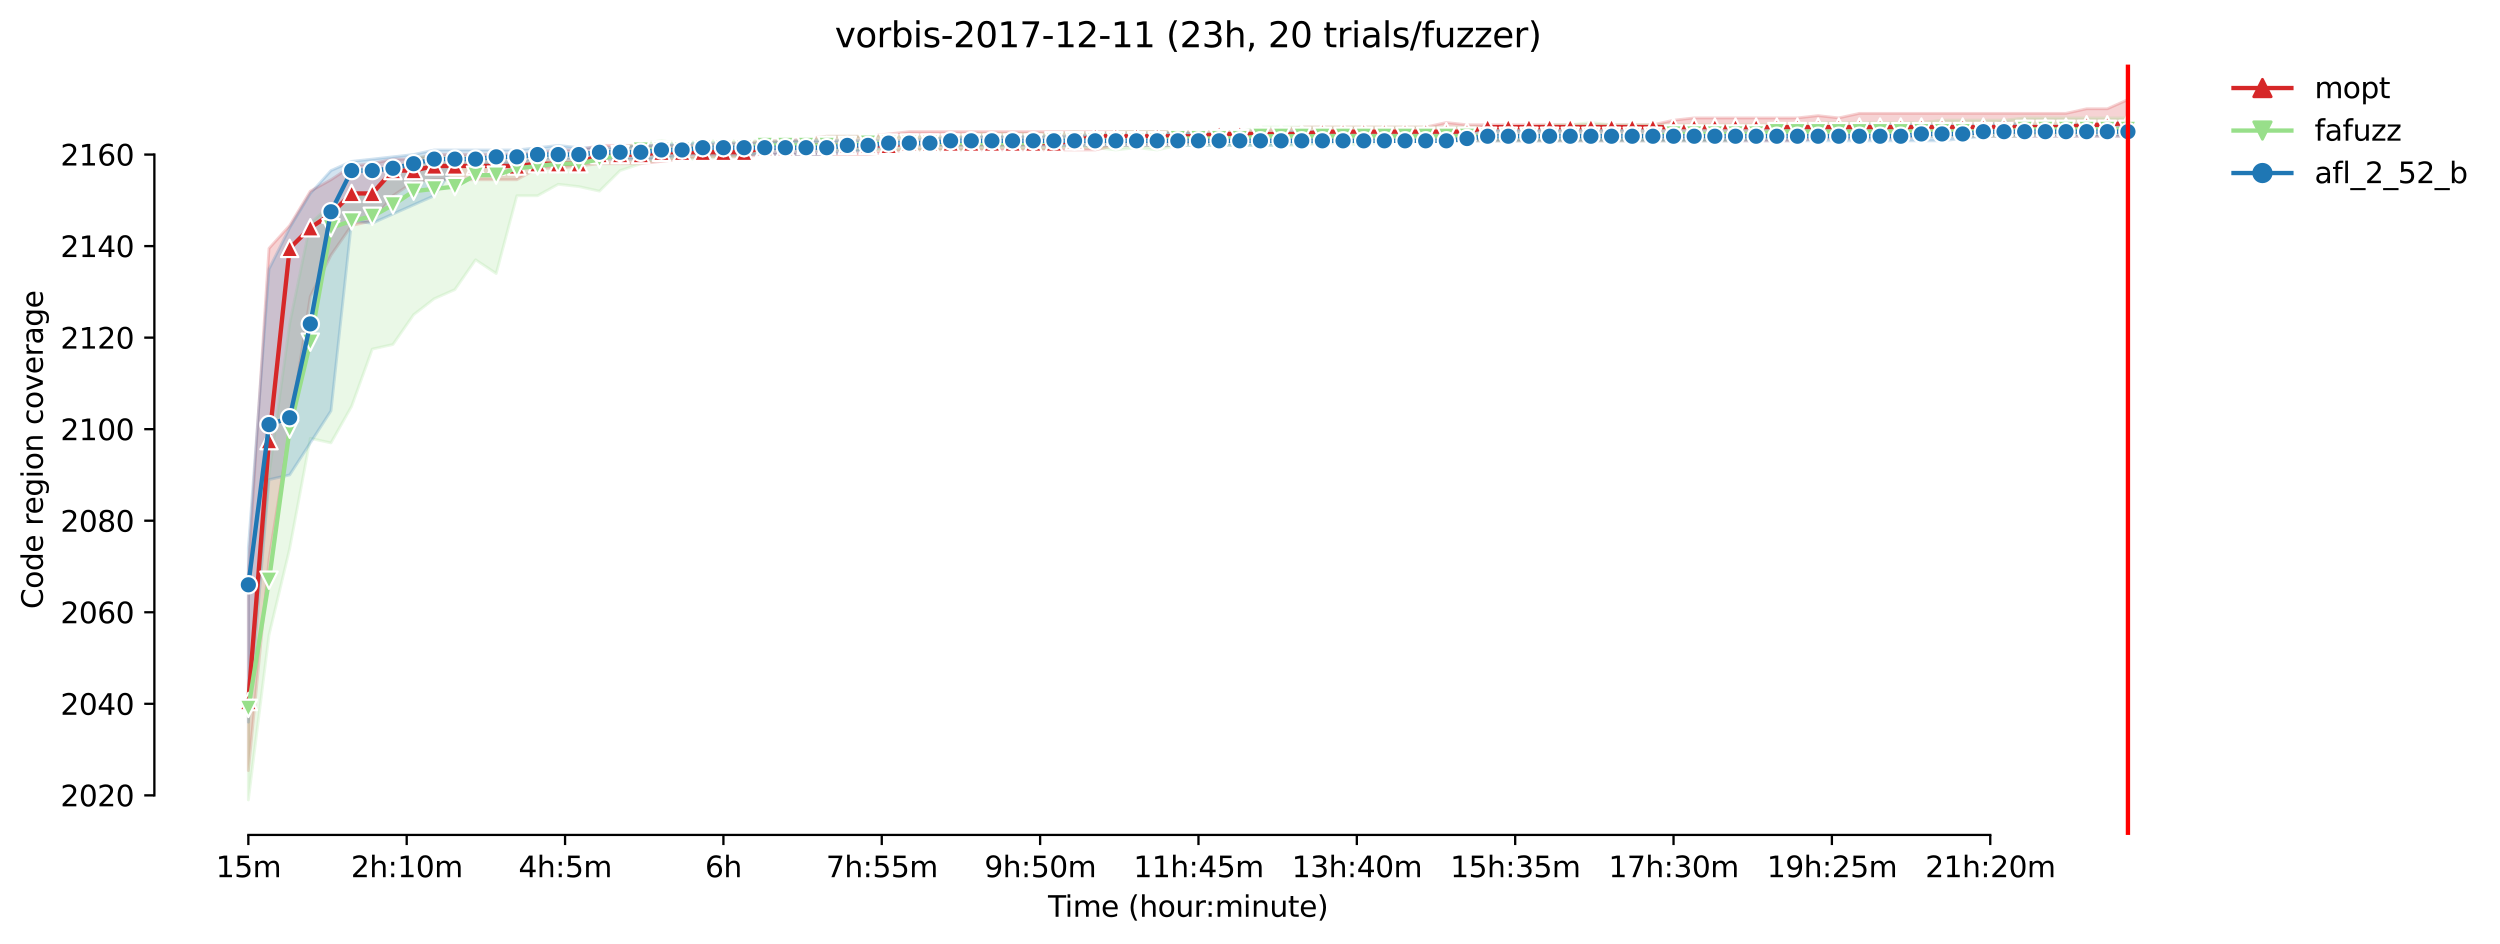 <?xml version="1.0" encoding="utf-8" standalone="no"?>
<!DOCTYPE svg PUBLIC "-//W3C//DTD SVG 1.1//EN"
  "http://www.w3.org/Graphics/SVG/1.1/DTD/svg11.dtd">
<svg height="325.986pt" version="1.1" viewBox="0 0 863.631 325.986" width="863.631pt" xmlns="http://www.w3.org/2000/svg" xmlns:xlink="http://www.w3.org/1999/xlink">
 <defs>
  <style type="text/css">*{stroke-linecap:butt;stroke-linejoin:round;}</style>
 </defs>
 <g id="figure_1">
  <g id="patch_1">
   <path d="M 0 325.986 
L 863.631 325.986 
L 863.631 0 
L 0 0 
z
" style="fill:#ffffff;"/>
  </g>
  <g id="axes_1">
   <g id="patch_2">
    <path d="M 53.328 288.43 
L 767.568 288.43 
L 767.568 22.318 
L 53.328 22.318 
z
" style="fill:#ffffff;"/>
   </g>
   <g id="PolyCollection_1">
    <defs>
     <path d="M 85.794 -129.502 
L 85.794 -59.792 
L 92.929 -132.664 
L 100.064 -177.728 
L 107.199 -223.582 
L 114.335 -237.812 
L 121.47 -248.09 
L 128.605 -249.651 
L 135.74 -258.368 
L 142.876 -263.111 
L 150.011 -263.882 
L 157.146 -263.902 
L 164.281 -263.902 
L 171.417 -263.902 
L 178.552 -263.902 
L 185.687 -267.855 
L 192.823 -267.855 
L 199.958 -268.645 
L 207.093 -269.436 
L 214.228 -269.436 
L 221.364 -269.436 
L 228.499 -270.226 
L 235.634 -271.017 
L 242.769 -271.808 
L 249.905 -271.808 
L 257.04 -271.808 
L 264.175 -272.598 
L 271.31 -272.598 
L 278.446 -272.598 
L 285.581 -272.598 
L 292.716 -272.598 
L 299.852 -272.598 
L 306.987 -273.389 
L 314.122 -274.179 
L 321.257 -274.179 
L 328.393 -274.179 
L 335.528 -274.179 
L 342.663 -274.179 
L 349.798 -274.179 
L 356.934 -274.179 
L 364.069 -274.179 
L 371.204 -274.179 
L 378.339 -274.179 
L 385.475 -275.76 
L 392.61 -275.76 
L 399.745 -275.76 
L 406.88 -275.76 
L 414.016 -276.551 
L 421.151 -276.531 
L 428.286 -277.342 
L 435.422 -277.342 
L 442.557 -277.342 
L 449.692 -277.342 
L 456.827 -277.342 
L 463.963 -277.342 
L 471.098 -277.342 
L 478.233 -277.342 
L 485.368 -277.342 
L 492.504 -277.342 
L 499.639 -277.342 
L 506.774 -277.342 
L 513.909 -277.342 
L 521.045 -277.342 
L 528.18 -277.342 
L 535.315 -277.342 
L 542.451 -277.342 
L 549.586 -277.342 
L 556.721 -277.342 
L 563.856 -277.342 
L 570.992 -277.342 
L 578.127 -277.342 
L 585.262 -277.342 
L 592.397 -277.342 
L 599.533 -277.342 
L 606.668 -277.342 
L 613.803 -277.342 
L 620.938 -277.342 
L 628.074 -278.132 
L 635.209 -278.132 
L 642.344 -278.132 
L 649.479 -278.132 
L 656.615 -278.132 
L 663.75 -278.923 
L 670.885 -278.923 
L 678.021 -278.923 
L 685.156 -278.923 
L 692.291 -278.923 
L 699.426 -278.923 
L 706.562 -278.923 
L 713.697 -278.923 
L 720.832 -278.923 
L 727.967 -278.923 
L 735.103 -278.923 
L 735.103 -291.572 
L 735.103 -291.572 
L 727.967 -288.41 
L 720.832 -288.41 
L 713.697 -286.829 
L 706.562 -286.829 
L 699.426 -286.829 
L 692.291 -286.829 
L 685.156 -286.829 
L 678.021 -286.829 
L 670.885 -286.829 
L 663.75 -286.829 
L 656.615 -286.829 
L 649.479 -286.829 
L 642.344 -286.829 
L 635.209 -285.248 
L 628.074 -286.038 
L 620.938 -285.248 
L 613.803 -285.248 
L 606.668 -285.248 
L 599.533 -285.248 
L 592.397 -285.248 
L 585.262 -285.248 
L 578.127 -284.457 
L 570.992 -282.876 
L 563.856 -282.876 
L 556.721 -282.876 
L 549.586 -282.876 
L 542.451 -282.876 
L 535.315 -282.876 
L 528.18 -282.876 
L 521.045 -282.876 
L 513.909 -282.876 
L 506.774 -282.876 
L 499.639 -283.666 
L 492.504 -282.085 
L 485.368 -282.085 
L 478.233 -282.085 
L 471.098 -282.085 
L 463.963 -282.085 
L 456.827 -282.085 
L 449.692 -282.085 
L 442.557 -281.295 
L 435.422 -281.295 
L 428.286 -280.504 
L 421.151 -280.504 
L 414.016 -280.504 
L 406.88 -280.504 
L 399.745 -280.504 
L 392.61 -280.504 
L 385.475 -280.504 
L 378.339 -280.504 
L 371.204 -280.504 
L 364.069 -280.504 
L 356.934 -280.504 
L 349.798 -280.504 
L 342.663 -280.504 
L 335.528 -280.504 
L 328.393 -280.504 
L 321.257 -280.504 
L 314.122 -280.504 
L 306.987 -279.713 
L 299.852 -278.923 
L 292.716 -278.923 
L 285.581 -278.923 
L 278.446 -278.132 
L 271.31 -277.342 
L 264.175 -277.342 
L 257.04 -276.551 
L 249.905 -276.551 
L 242.769 -275.76 
L 235.634 -275.76 
L 228.499 -275.76 
L 221.364 -275.76 
L 214.228 -275.76 
L 207.093 -275.76 
L 199.958 -274.179 
L 192.823 -274.179 
L 185.687 -273.389 
L 178.552 -272.598 
L 171.417 -272.598 
L 164.281 -272.598 
L 157.146 -272.598 
L 150.011 -272.598 
L 142.876 -271.017 
L 135.74 -271.017 
L 128.605 -269.436 
L 121.47 -268.645 
L 114.335 -263.902 
L 107.199 -259.949 
L 100.064 -248.09 
L 92.929 -240.184 
L 85.794 -129.502 
z
" id="m9880c9e7c4" style="stroke:#d62728;stroke-opacity:0.2;"/>
    </defs>
    <g clip-path="url(#p0431aa9dc2)">
     <use style="fill:#d62728;fill-opacity:0.2;stroke:#d62728;stroke-opacity:0.2;" x="0" xlink:href="#m9880c9e7c4" y="325.986"/>
    </g>
   </g>
   <g id="PolyCollection_2">
    <defs>
     <path d="M 85.794 -87.6 
L 85.794 -49.652 
L 92.929 -106.575 
L 100.064 -136.459 
L 107.199 -174.565 
L 114.335 -172.984 
L 121.47 -185.633 
L 128.605 -205.398 
L 135.74 -206.979 
L 142.876 -217.257 
L 150.011 -222.791 
L 157.146 -225.953 
L 164.281 -236.231 
L 171.417 -231.488 
L 178.552 -258.368 
L 185.687 -258.368 
L 192.823 -262.32 
L 199.958 -261.53 
L 207.093 -259.949 
L 214.228 -267.064 
L 221.364 -269.436 
L 228.499 -271.017 
L 235.634 -271.017 
L 242.769 -270.997 
L 249.905 -271.808 
L 257.04 -271.808 
L 264.175 -274.179 
L 271.31 -274.179 
L 278.446 -274.179 
L 285.581 -274.179 
L 292.716 -274.179 
L 299.852 -274.179 
L 306.987 -274.179 
L 314.122 -274.179 
L 321.257 -274.179 
L 328.393 -274.179 
L 335.528 -274.179 
L 342.663 -274.97 
L 349.798 -274.97 
L 356.934 -274.179 
L 364.069 -274.97 
L 371.204 -274.97 
L 378.339 -274.97 
L 385.475 -274.179 
L 392.61 -274.97 
L 399.745 -274.179 
L 406.88 -275.76 
L 414.016 -275.76 
L 421.151 -275.76 
L 428.286 -275.76 
L 435.422 -275.76 
L 442.557 -275.76 
L 449.692 -275.76 
L 456.827 -276.531 
L 463.963 -276.531 
L 471.098 -275.76 
L 478.233 -277.342 
L 485.368 -277.342 
L 492.504 -277.342 
L 499.639 -277.342 
L 506.774 -277.342 
L 513.909 -277.342 
L 521.045 -277.342 
L 528.18 -277.342 
L 535.315 -277.342 
L 542.451 -277.342 
L 549.586 -277.342 
L 556.721 -277.342 
L 563.856 -277.342 
L 570.992 -277.342 
L 578.127 -277.342 
L 585.262 -277.342 
L 592.397 -277.342 
L 599.533 -277.342 
L 606.668 -278.132 
L 613.803 -278.923 
L 620.938 -278.923 
L 628.074 -278.923 
L 635.209 -278.923 
L 642.344 -278.923 
L 649.479 -278.923 
L 656.615 -278.923 
L 663.75 -278.923 
L 670.885 -278.923 
L 678.021 -278.923 
L 685.156 -278.923 
L 692.291 -278.923 
L 699.426 -278.923 
L 706.562 -279.713 
L 713.697 -279.713 
L 720.832 -279.713 
L 727.967 -279.713 
L 735.103 -279.713 
L 735.103 -285.248 
L 735.103 -285.248 
L 727.967 -285.248 
L 720.832 -285.248 
L 713.697 -285.248 
L 706.562 -285.248 
L 699.426 -285.248 
L 692.291 -284.457 
L 685.156 -284.457 
L 678.021 -284.457 
L 670.885 -284.457 
L 663.75 -283.666 
L 656.615 -283.666 
L 649.479 -283.666 
L 642.344 -283.666 
L 635.209 -283.666 
L 628.074 -283.666 
L 620.938 -282.876 
L 613.803 -282.896 
L 606.668 -282.876 
L 599.533 -282.876 
L 592.397 -282.896 
L 585.262 -282.876 
L 578.127 -282.876 
L 570.992 -282.876 
L 563.856 -282.876 
L 556.721 -282.876 
L 549.586 -283.666 
L 542.451 -282.876 
L 535.315 -282.876 
L 528.18 -282.085 
L 521.045 -282.085 
L 513.909 -282.085 
L 506.774 -282.085 
L 499.639 -282.085 
L 492.504 -282.085 
L 485.368 -282.085 
L 478.233 -282.085 
L 471.098 -282.085 
L 463.963 -282.085 
L 456.827 -282.085 
L 449.692 -282.085 
L 442.557 -282.085 
L 435.422 -282.085 
L 428.286 -280.504 
L 421.151 -280.504 
L 414.016 -280.504 
L 406.88 -280.504 
L 399.745 -280.504 
L 392.61 -280.504 
L 385.475 -280.504 
L 378.339 -279.713 
L 371.204 -280.504 
L 364.069 -279.713 
L 356.934 -279.713 
L 349.798 -279.713 
L 342.663 -279.713 
L 335.528 -279.713 
L 328.393 -278.923 
L 321.257 -278.923 
L 314.122 -278.923 
L 306.987 -278.923 
L 299.852 -278.923 
L 292.716 -278.923 
L 285.581 -278.923 
L 278.446 -277.342 
L 271.31 -277.342 
L 264.175 -277.342 
L 257.04 -277.342 
L 249.905 -277.342 
L 242.769 -277.342 
L 235.634 -276.551 
L 228.499 -277.342 
L 221.364 -276.551 
L 214.228 -274.97 
L 207.093 -273.389 
L 199.958 -273.389 
L 192.823 -272.598 
L 185.687 -272.598 
L 178.552 -271.808 
L 171.417 -271.808 
L 164.281 -271.808 
L 157.146 -271.808 
L 150.011 -271.808 
L 142.876 -271.808 
L 135.74 -265.483 
L 128.605 -259.949 
L 121.47 -256.786 
L 114.335 -255.205 
L 107.199 -248.88 
L 100.064 -214.095 
L 92.929 -161.955 
L 85.794 -87.6 
z
" id="m366043b695" style="stroke:#98df8a;stroke-opacity:0.2;"/>
    </defs>
    <g clip-path="url(#p0431aa9dc2)">
     <use style="fill:#98df8a;fill-opacity:0.2;stroke:#98df8a;stroke-opacity:0.2;" x="0" xlink:href="#m366043b695" y="325.986"/>
    </g>
   </g>
   <g id="PolyCollection_3">
    <defs>
     <path d="M 85.794 -136.617 
L 85.794 -76.532 
L 92.929 -160.295 
L 100.064 -161.916 
L 107.199 -172.984 
L 114.335 -184.052 
L 121.47 -249.651 
L 128.605 -248.88 
L 135.74 -252.043 
L 142.876 -255.205 
L 150.011 -258.368 
L 157.146 -268.645 
L 164.281 -268.625 
L 171.417 -269.436 
L 178.552 -269.436 
L 185.687 -271.017 
L 192.823 -271.017 
L 199.958 -271.017 
L 207.093 -271.017 
L 214.228 -271.017 
L 221.364 -271.017 
L 228.499 -271.017 
L 235.634 -272.598 
L 242.769 -272.598 
L 249.905 -272.598 
L 257.04 -272.598 
L 264.175 -272.598 
L 271.31 -272.598 
L 278.446 -272.598 
L 285.581 -272.598 
L 292.716 -273.389 
L 299.852 -274.179 
L 306.987 -275.76 
L 314.122 -275.76 
L 321.257 -275.76 
L 328.393 -275.76 
L 335.528 -275.76 
L 342.663 -275.76 
L 349.798 -275.76 
L 356.934 -275.76 
L 364.069 -275.76 
L 371.204 -275.76 
L 378.339 -275.76 
L 385.475 -275.76 
L 392.61 -275.76 
L 399.745 -275.76 
L 406.88 -275.76 
L 414.016 -275.76 
L 421.151 -275.76 
L 428.286 -275.76 
L 435.422 -275.76 
L 442.557 -275.76 
L 449.692 -276.551 
L 456.827 -276.551 
L 463.963 -277.342 
L 471.098 -277.342 
L 478.233 -277.342 
L 485.368 -277.342 
L 492.504 -277.342 
L 499.639 -277.342 
L 506.774 -277.342 
L 513.909 -277.342 
L 521.045 -277.342 
L 528.18 -277.342 
L 535.315 -277.342 
L 542.451 -277.342 
L 549.586 -277.342 
L 556.721 -277.342 
L 563.856 -277.342 
L 570.992 -277.342 
L 578.127 -277.342 
L 585.262 -277.342 
L 592.397 -277.342 
L 599.533 -277.342 
L 606.668 -277.342 
L 613.803 -277.342 
L 620.938 -277.342 
L 628.074 -277.342 
L 635.209 -277.342 
L 642.344 -277.342 
L 649.479 -277.342 
L 656.615 -277.342 
L 663.75 -277.342 
L 670.885 -277.342 
L 678.021 -278.132 
L 685.156 -278.923 
L 692.291 -278.923 
L 699.426 -278.923 
L 706.562 -278.923 
L 713.697 -278.923 
L 720.832 -278.923 
L 727.967 -278.923 
L 735.103 -278.923 
L 735.103 -282.876 
L 735.103 -282.876 
L 727.967 -282.876 
L 720.832 -282.876 
L 713.697 -282.876 
L 706.562 -282.085 
L 699.426 -282.876 
L 692.291 -283.666 
L 685.156 -282.876 
L 678.021 -282.876 
L 670.885 -282.876 
L 663.75 -282.876 
L 656.615 -282.876 
L 649.479 -282.876 
L 642.344 -282.876 
L 635.209 -282.085 
L 628.074 -282.085 
L 620.938 -282.085 
L 613.803 -282.085 
L 606.668 -282.085 
L 599.533 -282.085 
L 592.397 -282.085 
L 585.262 -282.085 
L 578.127 -282.085 
L 570.992 -282.085 
L 563.856 -281.295 
L 556.721 -281.295 
L 549.586 -281.295 
L 542.451 -281.295 
L 535.315 -281.295 
L 528.18 -281.295 
L 521.045 -281.295 
L 513.909 -281.295 
L 506.774 -280.504 
L 499.639 -280.504 
L 492.504 -280.504 
L 485.368 -280.504 
L 478.233 -280.504 
L 471.098 -280.504 
L 463.963 -280.504 
L 456.827 -280.504 
L 449.692 -280.504 
L 442.557 -280.504 
L 435.422 -278.943 
L 428.286 -279.733 
L 421.151 -279.713 
L 414.016 -279.713 
L 406.88 -280.504 
L 399.745 -279.713 
L 392.61 -279.733 
L 385.475 -279.713 
L 378.339 -279.713 
L 371.204 -278.923 
L 364.069 -278.923 
L 356.934 -278.923 
L 349.798 -278.923 
L 342.663 -278.923 
L 335.528 -278.923 
L 328.393 -278.132 
L 321.257 -278.152 
L 314.122 -277.342 
L 306.987 -277.342 
L 299.852 -277.342 
L 292.716 -277.342 
L 285.581 -277.342 
L 278.446 -277.342 
L 271.31 -277.342 
L 264.175 -276.551 
L 257.04 -276.551 
L 249.905 -276.551 
L 242.769 -276.551 
L 235.634 -276.551 
L 228.499 -275.76 
L 221.364 -275.76 
L 214.228 -274.97 
L 207.093 -274.97 
L 199.958 -274.97 
L 192.823 -275.76 
L 185.687 -274.97 
L 178.552 -274.179 
L 171.417 -274.179 
L 164.281 -274.179 
L 157.146 -274.179 
L 150.011 -274.179 
L 142.876 -272.598 
L 135.74 -271.808 
L 128.605 -271.017 
L 121.47 -270.226 
L 114.335 -267.064 
L 107.199 -259.158 
L 100.064 -247.299 
L 92.929 -233.069 
L 85.794 -136.617 
z
" id="m1ab8b973a5" style="stroke:#1f77b4;stroke-opacity:0.2;"/>
    </defs>
    <g clip-path="url(#p0431aa9dc2)">
     <use style="fill:#1f77b4;fill-opacity:0.2;stroke:#1f77b4;stroke-opacity:0.2;" x="0" xlink:href="#m1ab8b973a5" y="325.986"/>
    </g>
   </g>
   <g id="matplotlib.axis_1">
    <g id="xtick_1">
     <g id="line2d_1">
      <defs>
       <path d="M 0 0 
L 0 3.5 
" id="maa8d6827d8" style="stroke:#000000;stroke-width:0.8;"/>
      </defs>
      <g>
       <use style="stroke:#000000;stroke-width:0.8;" x="85.794" xlink:href="#maa8d6827d8" y="288.43"/>
      </g>
     </g>
     <g id="text_1">
      <!-- 15m -->
      <g transform="translate(74.561 303.029)scale(0.1 -0.1)">
       <defs>
        <path d="M 794 531 
L 1825 531 
L 1825 4091 
L 703 3866 
L 703 4441 
L 1819 4666 
L 2450 4666 
L 2450 531 
L 3481 531 
L 3481 0 
L 794 0 
L 794 531 
z
" id="DejaVuSans-31" transform="scale(0.016)"/>
        <path d="M 691 4666 
L 3169 4666 
L 3169 4134 
L 1269 4134 
L 1269 2991 
Q 1406 3038 1543 3061 
Q 1681 3084 1819 3084 
Q 2600 3084 3056 2656 
Q 3513 2228 3513 1497 
Q 3513 744 3044 326 
Q 2575 -91 1722 -91 
Q 1428 -91 1123 -41 
Q 819 9 494 109 
L 494 744 
Q 775 591 1075 516 
Q 1375 441 1709 441 
Q 2250 441 2565 725 
Q 2881 1009 2881 1497 
Q 2881 1984 2565 2268 
Q 2250 2553 1709 2553 
Q 1456 2553 1204 2497 
Q 953 2441 691 2322 
L 691 4666 
z
" id="DejaVuSans-35" transform="scale(0.016)"/>
        <path d="M 3328 2828 
Q 3544 3216 3844 3400 
Q 4144 3584 4550 3584 
Q 5097 3584 5394 3201 
Q 5691 2819 5691 2113 
L 5691 0 
L 5113 0 
L 5113 2094 
Q 5113 2597 4934 2840 
Q 4756 3084 4391 3084 
Q 3944 3084 3684 2787 
Q 3425 2491 3425 1978 
L 3425 0 
L 2847 0 
L 2847 2094 
Q 2847 2600 2669 2842 
Q 2491 3084 2119 3084 
Q 1678 3084 1418 2786 
Q 1159 2488 1159 1978 
L 1159 0 
L 581 0 
L 581 3500 
L 1159 3500 
L 1159 2956 
Q 1356 3278 1631 3431 
Q 1906 3584 2284 3584 
Q 2666 3584 2933 3390 
Q 3200 3197 3328 2828 
z
" id="DejaVuSans-6d" transform="scale(0.016)"/>
       </defs>
       <use xlink:href="#DejaVuSans-31"/>
       <use x="63.623" xlink:href="#DejaVuSans-35"/>
       <use x="127.246" xlink:href="#DejaVuSans-6d"/>
      </g>
     </g>
    </g>
    <g id="xtick_2">
     <g id="line2d_2">
      <g>
       <use style="stroke:#000000;stroke-width:0.8;" x="140.497" xlink:href="#maa8d6827d8" y="288.43"/>
      </g>
     </g>
     <g id="text_2">
      <!-- 2h:10m -->
      <g transform="translate(121.23 303.029)scale(0.1 -0.1)">
       <defs>
        <path d="M 1228 531 
L 3431 531 
L 3431 0 
L 469 0 
L 469 531 
Q 828 903 1448 1529 
Q 2069 2156 2228 2338 
Q 2531 2678 2651 2914 
Q 2772 3150 2772 3378 
Q 2772 3750 2511 3984 
Q 2250 4219 1831 4219 
Q 1534 4219 1204 4116 
Q 875 4013 500 3803 
L 500 4441 
Q 881 4594 1212 4672 
Q 1544 4750 1819 4750 
Q 2544 4750 2975 4387 
Q 3406 4025 3406 3419 
Q 3406 3131 3298 2873 
Q 3191 2616 2906 2266 
Q 2828 2175 2409 1742 
Q 1991 1309 1228 531 
z
" id="DejaVuSans-32" transform="scale(0.016)"/>
        <path d="M 3513 2113 
L 3513 0 
L 2938 0 
L 2938 2094 
Q 2938 2591 2744 2837 
Q 2550 3084 2163 3084 
Q 1697 3084 1428 2787 
Q 1159 2491 1159 1978 
L 1159 0 
L 581 0 
L 581 4863 
L 1159 4863 
L 1159 2956 
Q 1366 3272 1645 3428 
Q 1925 3584 2291 3584 
Q 2894 3584 3203 3211 
Q 3513 2838 3513 2113 
z
" id="DejaVuSans-68" transform="scale(0.016)"/>
        <path d="M 750 794 
L 1409 794 
L 1409 0 
L 750 0 
L 750 794 
z
M 750 3309 
L 1409 3309 
L 1409 2516 
L 750 2516 
L 750 3309 
z
" id="DejaVuSans-3a" transform="scale(0.016)"/>
        <path d="M 2034 4250 
Q 1547 4250 1301 3770 
Q 1056 3291 1056 2328 
Q 1056 1369 1301 889 
Q 1547 409 2034 409 
Q 2525 409 2770 889 
Q 3016 1369 3016 2328 
Q 3016 3291 2770 3770 
Q 2525 4250 2034 4250 
z
M 2034 4750 
Q 2819 4750 3233 4129 
Q 3647 3509 3647 2328 
Q 3647 1150 3233 529 
Q 2819 -91 2034 -91 
Q 1250 -91 836 529 
Q 422 1150 422 2328 
Q 422 3509 836 4129 
Q 1250 4750 2034 4750 
z
" id="DejaVuSans-30" transform="scale(0.016)"/>
       </defs>
       <use xlink:href="#DejaVuSans-32"/>
       <use x="63.623" xlink:href="#DejaVuSans-68"/>
       <use x="127.002" xlink:href="#DejaVuSans-3a"/>
       <use x="160.693" xlink:href="#DejaVuSans-31"/>
       <use x="224.316" xlink:href="#DejaVuSans-30"/>
       <use x="287.939" xlink:href="#DejaVuSans-6d"/>
      </g>
     </g>
    </g>
    <g id="xtick_3">
     <g id="line2d_3">
      <g>
       <use style="stroke:#000000;stroke-width:0.8;" x="195.201" xlink:href="#maa8d6827d8" y="288.43"/>
      </g>
     </g>
     <g id="text_3">
      <!-- 4h:5m -->
      <g transform="translate(179.115 303.029)scale(0.1 -0.1)">
       <defs>
        <path d="M 2419 4116 
L 825 1625 
L 2419 1625 
L 2419 4116 
z
M 2253 4666 
L 3047 4666 
L 3047 1625 
L 3713 1625 
L 3713 1100 
L 3047 1100 
L 3047 0 
L 2419 0 
L 2419 1100 
L 313 1100 
L 313 1709 
L 2253 4666 
z
" id="DejaVuSans-34" transform="scale(0.016)"/>
       </defs>
       <use xlink:href="#DejaVuSans-34"/>
       <use x="63.623" xlink:href="#DejaVuSans-68"/>
       <use x="127.002" xlink:href="#DejaVuSans-3a"/>
       <use x="160.693" xlink:href="#DejaVuSans-35"/>
       <use x="224.316" xlink:href="#DejaVuSans-6d"/>
      </g>
     </g>
    </g>
    <g id="xtick_4">
     <g id="line2d_4">
      <g>
       <use style="stroke:#000000;stroke-width:0.8;" x="249.905" xlink:href="#maa8d6827d8" y="288.43"/>
      </g>
     </g>
     <g id="text_4">
      <!-- 6h -->
      <g transform="translate(243.555 303.029)scale(0.1 -0.1)">
       <defs>
        <path d="M 2113 2584 
Q 1688 2584 1439 2293 
Q 1191 2003 1191 1497 
Q 1191 994 1439 701 
Q 1688 409 2113 409 
Q 2538 409 2786 701 
Q 3034 994 3034 1497 
Q 3034 2003 2786 2293 
Q 2538 2584 2113 2584 
z
M 3366 4563 
L 3366 3988 
Q 3128 4100 2886 4159 
Q 2644 4219 2406 4219 
Q 1781 4219 1451 3797 
Q 1122 3375 1075 2522 
Q 1259 2794 1537 2939 
Q 1816 3084 2150 3084 
Q 2853 3084 3261 2657 
Q 3669 2231 3669 1497 
Q 3669 778 3244 343 
Q 2819 -91 2113 -91 
Q 1303 -91 875 529 
Q 447 1150 447 2328 
Q 447 3434 972 4092 
Q 1497 4750 2381 4750 
Q 2619 4750 2861 4703 
Q 3103 4656 3366 4563 
z
" id="DejaVuSans-36" transform="scale(0.016)"/>
       </defs>
       <use xlink:href="#DejaVuSans-36"/>
       <use x="63.623" xlink:href="#DejaVuSans-68"/>
      </g>
     </g>
    </g>
    <g id="xtick_5">
     <g id="line2d_5">
      <g>
       <use style="stroke:#000000;stroke-width:0.8;" x="304.608" xlink:href="#maa8d6827d8" y="288.43"/>
      </g>
     </g>
     <g id="text_5">
      <!-- 7h:55m -->
      <g transform="translate(285.341 303.029)scale(0.1 -0.1)">
       <defs>
        <path d="M 525 4666 
L 3525 4666 
L 3525 4397 
L 1831 0 
L 1172 0 
L 2766 4134 
L 525 4134 
L 525 4666 
z
" id="DejaVuSans-37" transform="scale(0.016)"/>
       </defs>
       <use xlink:href="#DejaVuSans-37"/>
       <use x="63.623" xlink:href="#DejaVuSans-68"/>
       <use x="127.002" xlink:href="#DejaVuSans-3a"/>
       <use x="160.693" xlink:href="#DejaVuSans-35"/>
       <use x="224.316" xlink:href="#DejaVuSans-35"/>
       <use x="287.939" xlink:href="#DejaVuSans-6d"/>
      </g>
     </g>
    </g>
    <g id="xtick_6">
     <g id="line2d_6">
      <g>
       <use style="stroke:#000000;stroke-width:0.8;" x="359.312" xlink:href="#maa8d6827d8" y="288.43"/>
      </g>
     </g>
     <g id="text_6">
      <!-- 9h:50m -->
      <g transform="translate(340.045 303.029)scale(0.1 -0.1)">
       <defs>
        <path d="M 703 97 
L 703 672 
Q 941 559 1184 500 
Q 1428 441 1663 441 
Q 2288 441 2617 861 
Q 2947 1281 2994 2138 
Q 2813 1869 2534 1725 
Q 2256 1581 1919 1581 
Q 1219 1581 811 2004 
Q 403 2428 403 3163 
Q 403 3881 828 4315 
Q 1253 4750 1959 4750 
Q 2769 4750 3195 4129 
Q 3622 3509 3622 2328 
Q 3622 1225 3098 567 
Q 2575 -91 1691 -91 
Q 1453 -91 1209 -44 
Q 966 3 703 97 
z
M 1959 2075 
Q 2384 2075 2632 2365 
Q 2881 2656 2881 3163 
Q 2881 3666 2632 3958 
Q 2384 4250 1959 4250 
Q 1534 4250 1286 3958 
Q 1038 3666 1038 3163 
Q 1038 2656 1286 2365 
Q 1534 2075 1959 2075 
z
" id="DejaVuSans-39" transform="scale(0.016)"/>
       </defs>
       <use xlink:href="#DejaVuSans-39"/>
       <use x="63.623" xlink:href="#DejaVuSans-68"/>
       <use x="127.002" xlink:href="#DejaVuSans-3a"/>
       <use x="160.693" xlink:href="#DejaVuSans-35"/>
       <use x="224.316" xlink:href="#DejaVuSans-30"/>
       <use x="287.939" xlink:href="#DejaVuSans-6d"/>
      </g>
     </g>
    </g>
    <g id="xtick_7">
     <g id="line2d_7">
      <g>
       <use style="stroke:#000000;stroke-width:0.8;" x="414.016" xlink:href="#maa8d6827d8" y="288.43"/>
      </g>
     </g>
     <g id="text_7">
      <!-- 11h:45m -->
      <g transform="translate(391.567 303.029)scale(0.1 -0.1)">
       <use xlink:href="#DejaVuSans-31"/>
       <use x="63.623" xlink:href="#DejaVuSans-31"/>
       <use x="127.246" xlink:href="#DejaVuSans-68"/>
       <use x="190.625" xlink:href="#DejaVuSans-3a"/>
       <use x="224.316" xlink:href="#DejaVuSans-34"/>
       <use x="287.939" xlink:href="#DejaVuSans-35"/>
       <use x="351.562" xlink:href="#DejaVuSans-6d"/>
      </g>
     </g>
    </g>
    <g id="xtick_8">
     <g id="line2d_8">
      <g>
       <use style="stroke:#000000;stroke-width:0.8;" x="468.719" xlink:href="#maa8d6827d8" y="288.43"/>
      </g>
     </g>
     <g id="text_8">
      <!-- 13h:40m -->
      <g transform="translate(446.271 303.029)scale(0.1 -0.1)">
       <defs>
        <path d="M 2597 2516 
Q 3050 2419 3304 2112 
Q 3559 1806 3559 1356 
Q 3559 666 3084 287 
Q 2609 -91 1734 -91 
Q 1441 -91 1130 -33 
Q 819 25 488 141 
L 488 750 
Q 750 597 1062 519 
Q 1375 441 1716 441 
Q 2309 441 2620 675 
Q 2931 909 2931 1356 
Q 2931 1769 2642 2001 
Q 2353 2234 1838 2234 
L 1294 2234 
L 1294 2753 
L 1863 2753 
Q 2328 2753 2575 2939 
Q 2822 3125 2822 3475 
Q 2822 3834 2567 4026 
Q 2313 4219 1838 4219 
Q 1578 4219 1281 4162 
Q 984 4106 628 3988 
L 628 4550 
Q 988 4650 1302 4700 
Q 1616 4750 1894 4750 
Q 2613 4750 3031 4423 
Q 3450 4097 3450 3541 
Q 3450 3153 3228 2886 
Q 3006 2619 2597 2516 
z
" id="DejaVuSans-33" transform="scale(0.016)"/>
       </defs>
       <use xlink:href="#DejaVuSans-31"/>
       <use x="63.623" xlink:href="#DejaVuSans-33"/>
       <use x="127.246" xlink:href="#DejaVuSans-68"/>
       <use x="190.625" xlink:href="#DejaVuSans-3a"/>
       <use x="224.316" xlink:href="#DejaVuSans-34"/>
       <use x="287.939" xlink:href="#DejaVuSans-30"/>
       <use x="351.562" xlink:href="#DejaVuSans-6d"/>
      </g>
     </g>
    </g>
    <g id="xtick_9">
     <g id="line2d_9">
      <g>
       <use style="stroke:#000000;stroke-width:0.8;" x="523.423" xlink:href="#maa8d6827d8" y="288.43"/>
      </g>
     </g>
     <g id="text_9">
      <!-- 15h:35m -->
      <g transform="translate(500.975 303.029)scale(0.1 -0.1)">
       <use xlink:href="#DejaVuSans-31"/>
       <use x="63.623" xlink:href="#DejaVuSans-35"/>
       <use x="127.246" xlink:href="#DejaVuSans-68"/>
       <use x="190.625" xlink:href="#DejaVuSans-3a"/>
       <use x="224.316" xlink:href="#DejaVuSans-33"/>
       <use x="287.939" xlink:href="#DejaVuSans-35"/>
       <use x="351.562" xlink:href="#DejaVuSans-6d"/>
      </g>
     </g>
    </g>
    <g id="xtick_10">
     <g id="line2d_10">
      <g>
       <use style="stroke:#000000;stroke-width:0.8;" x="578.127" xlink:href="#maa8d6827d8" y="288.43"/>
      </g>
     </g>
     <g id="text_10">
      <!-- 17h:30m -->
      <g transform="translate(555.678 303.029)scale(0.1 -0.1)">
       <use xlink:href="#DejaVuSans-31"/>
       <use x="63.623" xlink:href="#DejaVuSans-37"/>
       <use x="127.246" xlink:href="#DejaVuSans-68"/>
       <use x="190.625" xlink:href="#DejaVuSans-3a"/>
       <use x="224.316" xlink:href="#DejaVuSans-33"/>
       <use x="287.939" xlink:href="#DejaVuSans-30"/>
       <use x="351.562" xlink:href="#DejaVuSans-6d"/>
      </g>
     </g>
    </g>
    <g id="xtick_11">
     <g id="line2d_11">
      <g>
       <use style="stroke:#000000;stroke-width:0.8;" x="632.831" xlink:href="#maa8d6827d8" y="288.43"/>
      </g>
     </g>
     <g id="text_11">
      <!-- 19h:25m -->
      <g transform="translate(610.382 303.029)scale(0.1 -0.1)">
       <use xlink:href="#DejaVuSans-31"/>
       <use x="63.623" xlink:href="#DejaVuSans-39"/>
       <use x="127.246" xlink:href="#DejaVuSans-68"/>
       <use x="190.625" xlink:href="#DejaVuSans-3a"/>
       <use x="224.316" xlink:href="#DejaVuSans-32"/>
       <use x="287.939" xlink:href="#DejaVuSans-35"/>
       <use x="351.562" xlink:href="#DejaVuSans-6d"/>
      </g>
     </g>
    </g>
    <g id="xtick_12">
     <g id="line2d_12">
      <g>
       <use style="stroke:#000000;stroke-width:0.8;" x="687.534" xlink:href="#maa8d6827d8" y="288.43"/>
      </g>
     </g>
     <g id="text_12">
      <!-- 21h:20m -->
      <g transform="translate(665.086 303.029)scale(0.1 -0.1)">
       <use xlink:href="#DejaVuSans-32"/>
       <use x="63.623" xlink:href="#DejaVuSans-31"/>
       <use x="127.246" xlink:href="#DejaVuSans-68"/>
       <use x="190.625" xlink:href="#DejaVuSans-3a"/>
       <use x="224.316" xlink:href="#DejaVuSans-32"/>
       <use x="287.939" xlink:href="#DejaVuSans-30"/>
       <use x="351.562" xlink:href="#DejaVuSans-6d"/>
      </g>
     </g>
    </g>
    <g id="text_13">
     <!-- Time (hour:minute) -->
     <g transform="translate(362.041 316.707)scale(0.1 -0.1)">
      <defs>
       <path d="M -19 4666 
L 3928 4666 
L 3928 4134 
L 2272 4134 
L 2272 0 
L 1638 0 
L 1638 4134 
L -19 4134 
L -19 4666 
z
" id="DejaVuSans-54" transform="scale(0.016)"/>
       <path d="M 603 3500 
L 1178 3500 
L 1178 0 
L 603 0 
L 603 3500 
z
M 603 4863 
L 1178 4863 
L 1178 4134 
L 603 4134 
L 603 4863 
z
" id="DejaVuSans-69" transform="scale(0.016)"/>
       <path d="M 3597 1894 
L 3597 1613 
L 953 1613 
Q 991 1019 1311 708 
Q 1631 397 2203 397 
Q 2534 397 2845 478 
Q 3156 559 3463 722 
L 3463 178 
Q 3153 47 2828 -22 
Q 2503 -91 2169 -91 
Q 1331 -91 842 396 
Q 353 884 353 1716 
Q 353 2575 817 3079 
Q 1281 3584 2069 3584 
Q 2775 3584 3186 3129 
Q 3597 2675 3597 1894 
z
M 3022 2063 
Q 3016 2534 2758 2815 
Q 2500 3097 2075 3097 
Q 1594 3097 1305 2825 
Q 1016 2553 972 2059 
L 3022 2063 
z
" id="DejaVuSans-65" transform="scale(0.016)"/>
       <path id="DejaVuSans-20" transform="scale(0.016)"/>
       <path d="M 1984 4856 
Q 1566 4138 1362 3434 
Q 1159 2731 1159 2009 
Q 1159 1288 1364 580 
Q 1569 -128 1984 -844 
L 1484 -844 
Q 1016 -109 783 600 
Q 550 1309 550 2009 
Q 550 2706 781 3412 
Q 1013 4119 1484 4856 
L 1984 4856 
z
" id="DejaVuSans-28" transform="scale(0.016)"/>
       <path d="M 1959 3097 
Q 1497 3097 1228 2736 
Q 959 2375 959 1747 
Q 959 1119 1226 758 
Q 1494 397 1959 397 
Q 2419 397 2687 759 
Q 2956 1122 2956 1747 
Q 2956 2369 2687 2733 
Q 2419 3097 1959 3097 
z
M 1959 3584 
Q 2709 3584 3137 3096 
Q 3566 2609 3566 1747 
Q 3566 888 3137 398 
Q 2709 -91 1959 -91 
Q 1206 -91 779 398 
Q 353 888 353 1747 
Q 353 2609 779 3096 
Q 1206 3584 1959 3584 
z
" id="DejaVuSans-6f" transform="scale(0.016)"/>
       <path d="M 544 1381 
L 544 3500 
L 1119 3500 
L 1119 1403 
Q 1119 906 1312 657 
Q 1506 409 1894 409 
Q 2359 409 2629 706 
Q 2900 1003 2900 1516 
L 2900 3500 
L 3475 3500 
L 3475 0 
L 2900 0 
L 2900 538 
Q 2691 219 2414 64 
Q 2138 -91 1772 -91 
Q 1169 -91 856 284 
Q 544 659 544 1381 
z
M 1991 3584 
L 1991 3584 
z
" id="DejaVuSans-75" transform="scale(0.016)"/>
       <path d="M 2631 2963 
Q 2534 3019 2420 3045 
Q 2306 3072 2169 3072 
Q 1681 3072 1420 2755 
Q 1159 2438 1159 1844 
L 1159 0 
L 581 0 
L 581 3500 
L 1159 3500 
L 1159 2956 
Q 1341 3275 1631 3429 
Q 1922 3584 2338 3584 
Q 2397 3584 2469 3576 
Q 2541 3569 2628 3553 
L 2631 2963 
z
" id="DejaVuSans-72" transform="scale(0.016)"/>
       <path d="M 3513 2113 
L 3513 0 
L 2938 0 
L 2938 2094 
Q 2938 2591 2744 2837 
Q 2550 3084 2163 3084 
Q 1697 3084 1428 2787 
Q 1159 2491 1159 1978 
L 1159 0 
L 581 0 
L 581 3500 
L 1159 3500 
L 1159 2956 
Q 1366 3272 1645 3428 
Q 1925 3584 2291 3584 
Q 2894 3584 3203 3211 
Q 3513 2838 3513 2113 
z
" id="DejaVuSans-6e" transform="scale(0.016)"/>
       <path d="M 1172 4494 
L 1172 3500 
L 2356 3500 
L 2356 3053 
L 1172 3053 
L 1172 1153 
Q 1172 725 1289 603 
Q 1406 481 1766 481 
L 2356 481 
L 2356 0 
L 1766 0 
Q 1100 0 847 248 
Q 594 497 594 1153 
L 594 3053 
L 172 3053 
L 172 3500 
L 594 3500 
L 594 4494 
L 1172 4494 
z
" id="DejaVuSans-74" transform="scale(0.016)"/>
       <path d="M 513 4856 
L 1013 4856 
Q 1481 4119 1714 3412 
Q 1947 2706 1947 2009 
Q 1947 1309 1714 600 
Q 1481 -109 1013 -844 
L 513 -844 
Q 928 -128 1133 580 
Q 1338 1288 1338 2009 
Q 1338 2731 1133 3434 
Q 928 4138 513 4856 
z
" id="DejaVuSans-29" transform="scale(0.016)"/>
      </defs>
      <use xlink:href="#DejaVuSans-54"/>
      <use x="57.959" xlink:href="#DejaVuSans-69"/>
      <use x="85.742" xlink:href="#DejaVuSans-6d"/>
      <use x="183.154" xlink:href="#DejaVuSans-65"/>
      <use x="244.678" xlink:href="#DejaVuSans-20"/>
      <use x="276.465" xlink:href="#DejaVuSans-28"/>
      <use x="315.479" xlink:href="#DejaVuSans-68"/>
      <use x="378.857" xlink:href="#DejaVuSans-6f"/>
      <use x="440.039" xlink:href="#DejaVuSans-75"/>
      <use x="503.418" xlink:href="#DejaVuSans-72"/>
      <use x="542.781" xlink:href="#DejaVuSans-3a"/>
      <use x="576.473" xlink:href="#DejaVuSans-6d"/>
      <use x="673.885" xlink:href="#DejaVuSans-69"/>
      <use x="701.668" xlink:href="#DejaVuSans-6e"/>
      <use x="765.047" xlink:href="#DejaVuSans-75"/>
      <use x="828.426" xlink:href="#DejaVuSans-74"/>
      <use x="867.635" xlink:href="#DejaVuSans-65"/>
      <use x="929.158" xlink:href="#DejaVuSans-29"/>
     </g>
    </g>
   </g>
   <g id="matplotlib.axis_2">
    <g id="ytick_1">
     <g id="line2d_13">
      <defs>
       <path d="M 0 0 
L -3.5 0 
" id="m4e90a9f2b9" style="stroke:#000000;stroke-width:0.8;"/>
      </defs>
      <g>
       <use style="stroke:#000000;stroke-width:0.8;" x="53.328" xlink:href="#m4e90a9f2b9" y="274.753"/>
      </g>
     </g>
     <g id="text_14">
      <!-- 2020 -->
      <g transform="translate(20.878 278.552)scale(0.1 -0.1)">
       <use xlink:href="#DejaVuSans-32"/>
       <use x="63.623" xlink:href="#DejaVuSans-30"/>
       <use x="127.246" xlink:href="#DejaVuSans-32"/>
       <use x="190.869" xlink:href="#DejaVuSans-30"/>
      </g>
     </g>
    </g>
    <g id="ytick_2">
     <g id="line2d_14">
      <g>
       <use style="stroke:#000000;stroke-width:0.8;" x="53.328" xlink:href="#m4e90a9f2b9" y="243.129"/>
      </g>
     </g>
     <g id="text_15">
      <!-- 2040 -->
      <g transform="translate(20.878 246.929)scale(0.1 -0.1)">
       <use xlink:href="#DejaVuSans-32"/>
       <use x="63.623" xlink:href="#DejaVuSans-30"/>
       <use x="127.246" xlink:href="#DejaVuSans-34"/>
       <use x="190.869" xlink:href="#DejaVuSans-30"/>
      </g>
     </g>
    </g>
    <g id="ytick_3">
     <g id="line2d_15">
      <g>
       <use style="stroke:#000000;stroke-width:0.8;" x="53.328" xlink:href="#m4e90a9f2b9" y="211.506"/>
      </g>
     </g>
     <g id="text_16">
      <!-- 2060 -->
      <g transform="translate(20.878 215.305)scale(0.1 -0.1)">
       <use xlink:href="#DejaVuSans-32"/>
       <use x="63.623" xlink:href="#DejaVuSans-30"/>
       <use x="127.246" xlink:href="#DejaVuSans-36"/>
       <use x="190.869" xlink:href="#DejaVuSans-30"/>
      </g>
     </g>
    </g>
    <g id="ytick_4">
     <g id="line2d_16">
      <g>
       <use style="stroke:#000000;stroke-width:0.8;" x="53.328" xlink:href="#m4e90a9f2b9" y="179.882"/>
      </g>
     </g>
     <g id="text_17">
      <!-- 2080 -->
      <g transform="translate(20.878 183.682)scale(0.1 -0.1)">
       <defs>
        <path d="M 2034 2216 
Q 1584 2216 1326 1975 
Q 1069 1734 1069 1313 
Q 1069 891 1326 650 
Q 1584 409 2034 409 
Q 2484 409 2743 651 
Q 3003 894 3003 1313 
Q 3003 1734 2745 1975 
Q 2488 2216 2034 2216 
z
M 1403 2484 
Q 997 2584 770 2862 
Q 544 3141 544 3541 
Q 544 4100 942 4425 
Q 1341 4750 2034 4750 
Q 2731 4750 3128 4425 
Q 3525 4100 3525 3541 
Q 3525 3141 3298 2862 
Q 3072 2584 2669 2484 
Q 3125 2378 3379 2068 
Q 3634 1759 3634 1313 
Q 3634 634 3220 271 
Q 2806 -91 2034 -91 
Q 1263 -91 848 271 
Q 434 634 434 1313 
Q 434 1759 690 2068 
Q 947 2378 1403 2484 
z
M 1172 3481 
Q 1172 3119 1398 2916 
Q 1625 2713 2034 2713 
Q 2441 2713 2670 2916 
Q 2900 3119 2900 3481 
Q 2900 3844 2670 4047 
Q 2441 4250 2034 4250 
Q 1625 4250 1398 4047 
Q 1172 3844 1172 3481 
z
" id="DejaVuSans-38" transform="scale(0.016)"/>
       </defs>
       <use xlink:href="#DejaVuSans-32"/>
       <use x="63.623" xlink:href="#DejaVuSans-30"/>
       <use x="127.246" xlink:href="#DejaVuSans-38"/>
       <use x="190.869" xlink:href="#DejaVuSans-30"/>
      </g>
     </g>
    </g>
    <g id="ytick_5">
     <g id="line2d_17">
      <g>
       <use style="stroke:#000000;stroke-width:0.8;" x="53.328" xlink:href="#m4e90a9f2b9" y="148.259"/>
      </g>
     </g>
     <g id="text_18">
      <!-- 2100 -->
      <g transform="translate(20.878 152.058)scale(0.1 -0.1)">
       <use xlink:href="#DejaVuSans-32"/>
       <use x="63.623" xlink:href="#DejaVuSans-31"/>
       <use x="127.246" xlink:href="#DejaVuSans-30"/>
       <use x="190.869" xlink:href="#DejaVuSans-30"/>
      </g>
     </g>
    </g>
    <g id="ytick_6">
     <g id="line2d_18">
      <g>
       <use style="stroke:#000000;stroke-width:0.8;" x="53.328" xlink:href="#m4e90a9f2b9" y="116.635"/>
      </g>
     </g>
     <g id="text_19">
      <!-- 2120 -->
      <g transform="translate(20.878 120.435)scale(0.1 -0.1)">
       <use xlink:href="#DejaVuSans-32"/>
       <use x="63.623" xlink:href="#DejaVuSans-31"/>
       <use x="127.246" xlink:href="#DejaVuSans-32"/>
       <use x="190.869" xlink:href="#DejaVuSans-30"/>
      </g>
     </g>
    </g>
    <g id="ytick_7">
     <g id="line2d_19">
      <g>
       <use style="stroke:#000000;stroke-width:0.8;" x="53.328" xlink:href="#m4e90a9f2b9" y="85.012"/>
      </g>
     </g>
     <g id="text_20">
      <!-- 2140 -->
      <g transform="translate(20.878 88.811)scale(0.1 -0.1)">
       <use xlink:href="#DejaVuSans-32"/>
       <use x="63.623" xlink:href="#DejaVuSans-31"/>
       <use x="127.246" xlink:href="#DejaVuSans-34"/>
       <use x="190.869" xlink:href="#DejaVuSans-30"/>
      </g>
     </g>
    </g>
    <g id="ytick_8">
     <g id="line2d_20">
      <g>
       <use style="stroke:#000000;stroke-width:0.8;" x="53.328" xlink:href="#m4e90a9f2b9" y="53.388"/>
      </g>
     </g>
     <g id="text_21">
      <!-- 2160 -->
      <g transform="translate(20.878 57.187)scale(0.1 -0.1)">
       <use xlink:href="#DejaVuSans-32"/>
       <use x="63.623" xlink:href="#DejaVuSans-31"/>
       <use x="127.246" xlink:href="#DejaVuSans-36"/>
       <use x="190.869" xlink:href="#DejaVuSans-30"/>
      </g>
     </g>
    </g>
    <g id="text_22">
     <!-- Code region coverage -->
     <g transform="translate(14.798 210.38)rotate(-90)scale(0.1 -0.1)">
      <defs>
       <path d="M 4122 4306 
L 4122 3641 
Q 3803 3938 3442 4084 
Q 3081 4231 2675 4231 
Q 1875 4231 1450 3742 
Q 1025 3253 1025 2328 
Q 1025 1406 1450 917 
Q 1875 428 2675 428 
Q 3081 428 3442 575 
Q 3803 722 4122 1019 
L 4122 359 
Q 3791 134 3420 21 
Q 3050 -91 2638 -91 
Q 1578 -91 968 557 
Q 359 1206 359 2328 
Q 359 3453 968 4101 
Q 1578 4750 2638 4750 
Q 3056 4750 3426 4639 
Q 3797 4528 4122 4306 
z
" id="DejaVuSans-43" transform="scale(0.016)"/>
       <path d="M 2906 2969 
L 2906 4863 
L 3481 4863 
L 3481 0 
L 2906 0 
L 2906 525 
Q 2725 213 2448 61 
Q 2172 -91 1784 -91 
Q 1150 -91 751 415 
Q 353 922 353 1747 
Q 353 2572 751 3078 
Q 1150 3584 1784 3584 
Q 2172 3584 2448 3432 
Q 2725 3281 2906 2969 
z
M 947 1747 
Q 947 1113 1208 752 
Q 1469 391 1925 391 
Q 2381 391 2643 752 
Q 2906 1113 2906 1747 
Q 2906 2381 2643 2742 
Q 2381 3103 1925 3103 
Q 1469 3103 1208 2742 
Q 947 2381 947 1747 
z
" id="DejaVuSans-64" transform="scale(0.016)"/>
       <path d="M 2906 1791 
Q 2906 2416 2648 2759 
Q 2391 3103 1925 3103 
Q 1463 3103 1205 2759 
Q 947 2416 947 1791 
Q 947 1169 1205 825 
Q 1463 481 1925 481 
Q 2391 481 2648 825 
Q 2906 1169 2906 1791 
z
M 3481 434 
Q 3481 -459 3084 -895 
Q 2688 -1331 1869 -1331 
Q 1566 -1331 1297 -1286 
Q 1028 -1241 775 -1147 
L 775 -588 
Q 1028 -725 1275 -790 
Q 1522 -856 1778 -856 
Q 2344 -856 2625 -561 
Q 2906 -266 2906 331 
L 2906 616 
Q 2728 306 2450 153 
Q 2172 0 1784 0 
Q 1141 0 747 490 
Q 353 981 353 1791 
Q 353 2603 747 3093 
Q 1141 3584 1784 3584 
Q 2172 3584 2450 3431 
Q 2728 3278 2906 2969 
L 2906 3500 
L 3481 3500 
L 3481 434 
z
" id="DejaVuSans-67" transform="scale(0.016)"/>
       <path d="M 3122 3366 
L 3122 2828 
Q 2878 2963 2633 3030 
Q 2388 3097 2138 3097 
Q 1578 3097 1268 2742 
Q 959 2388 959 1747 
Q 959 1106 1268 751 
Q 1578 397 2138 397 
Q 2388 397 2633 464 
Q 2878 531 3122 666 
L 3122 134 
Q 2881 22 2623 -34 
Q 2366 -91 2075 -91 
Q 1284 -91 818 406 
Q 353 903 353 1747 
Q 353 2603 823 3093 
Q 1294 3584 2113 3584 
Q 2378 3584 2631 3529 
Q 2884 3475 3122 3366 
z
" id="DejaVuSans-63" transform="scale(0.016)"/>
       <path d="M 191 3500 
L 800 3500 
L 1894 563 
L 2988 3500 
L 3597 3500 
L 2284 0 
L 1503 0 
L 191 3500 
z
" id="DejaVuSans-76" transform="scale(0.016)"/>
       <path d="M 2194 1759 
Q 1497 1759 1228 1600 
Q 959 1441 959 1056 
Q 959 750 1161 570 
Q 1363 391 1709 391 
Q 2188 391 2477 730 
Q 2766 1069 2766 1631 
L 2766 1759 
L 2194 1759 
z
M 3341 1997 
L 3341 0 
L 2766 0 
L 2766 531 
Q 2569 213 2275 61 
Q 1981 -91 1556 -91 
Q 1019 -91 701 211 
Q 384 513 384 1019 
Q 384 1609 779 1909 
Q 1175 2209 1959 2209 
L 2766 2209 
L 2766 2266 
Q 2766 2663 2505 2880 
Q 2244 3097 1772 3097 
Q 1472 3097 1187 3025 
Q 903 2953 641 2809 
L 641 3341 
Q 956 3463 1253 3523 
Q 1550 3584 1831 3584 
Q 2591 3584 2966 3190 
Q 3341 2797 3341 1997 
z
" id="DejaVuSans-61" transform="scale(0.016)"/>
      </defs>
      <use xlink:href="#DejaVuSans-43"/>
      <use x="69.824" xlink:href="#DejaVuSans-6f"/>
      <use x="131.006" xlink:href="#DejaVuSans-64"/>
      <use x="194.482" xlink:href="#DejaVuSans-65"/>
      <use x="256.006" xlink:href="#DejaVuSans-20"/>
      <use x="287.793" xlink:href="#DejaVuSans-72"/>
      <use x="326.656" xlink:href="#DejaVuSans-65"/>
      <use x="388.18" xlink:href="#DejaVuSans-67"/>
      <use x="451.656" xlink:href="#DejaVuSans-69"/>
      <use x="479.439" xlink:href="#DejaVuSans-6f"/>
      <use x="540.621" xlink:href="#DejaVuSans-6e"/>
      <use x="604" xlink:href="#DejaVuSans-20"/>
      <use x="635.787" xlink:href="#DejaVuSans-63"/>
      <use x="690.768" xlink:href="#DejaVuSans-6f"/>
      <use x="751.949" xlink:href="#DejaVuSans-76"/>
      <use x="811.129" xlink:href="#DejaVuSans-65"/>
      <use x="872.652" xlink:href="#DejaVuSans-72"/>
      <use x="913.766" xlink:href="#DejaVuSans-61"/>
      <use x="975.045" xlink:href="#DejaVuSans-67"/>
      <use x="1038.521" xlink:href="#DejaVuSans-65"/>
     </g>
    </g>
   </g>
   <g id="line2d_21">
    <path clip-path="url(#p0431aa9dc2)" d="M 85.794 242.339 
L 92.929 152.212 
L 100.064 85.802 
L 107.199 78.687 
L 114.335 73.944 
L 121.47 66.828 
L 128.605 66.828 
L 135.74 58.922 
L 142.876 58.922 
L 150.011 57.341 
L 157.146 57.341 
L 164.281 57.341 
L 171.417 57.341 
L 178.552 57.341 
L 185.687 56.551 
L 192.823 56.551 
L 199.958 56.551 
L 207.093 53.388 
L 214.228 53.388 
L 221.364 53.388 
L 228.499 52.598 
L 235.634 52.598 
L 242.769 52.598 
L 249.905 52.598 
L 257.04 52.598 
L 264.175 51.016 
L 271.31 51.016 
L 278.446 50.226 
L 285.581 50.226 
L 292.716 50.226 
L 299.852 50.226 
L 306.987 50.226 
L 314.122 49.435 
L 321.257 49.435 
L 328.393 49.435 
L 335.528 49.435 
L 342.663 49.435 
L 349.798 49.435 
L 356.934 49.435 
L 364.069 49.435 
L 371.204 48.645 
L 378.339 47.064 
L 385.475 47.064 
L 392.61 47.064 
L 399.745 47.064 
L 406.88 47.064 
L 414.016 47.064 
L 421.151 46.273 
L 428.286 46.273 
L 435.422 46.273 
L 442.557 46.273 
L 449.692 46.273 
L 456.827 45.482 
L 463.963 45.482 
L 471.098 45.482 
L 478.233 45.482 
L 485.368 45.482 
L 492.504 45.482 
L 499.639 45.482 
L 506.774 45.482 
L 513.909 43.901 
L 521.045 43.901 
L 528.18 43.901 
L 535.315 43.901 
L 542.451 43.901 
L 549.586 43.901 
L 556.721 43.901 
L 563.856 43.901 
L 570.992 43.901 
L 578.127 43.901 
L 585.262 43.901 
L 592.397 43.901 
L 599.533 43.901 
L 606.668 43.901 
L 613.803 43.901 
L 620.938 43.901 
L 628.074 43.901 
L 635.209 43.901 
L 642.344 43.901 
L 649.479 43.901 
L 656.615 43.901 
L 663.75 43.901 
L 670.885 43.901 
L 678.021 43.901 
L 685.156 43.901 
L 692.291 43.901 
L 699.426 43.901 
L 706.562 43.901 
L 713.697 43.901 
L 720.832 43.111 
L 727.967 43.111 
L 735.103 42.32 
" style="fill:none;stroke:#d62728;stroke-linecap:square;stroke-width:1.5;"/>
    <defs>
     <path d="M 0 -3 
L -3 3 
L 3 3 
z
" id="m9f5dcf5cba" style="stroke:#ffffff;stroke-linejoin:miter;stroke-width:0.75;"/>
    </defs>
    <g clip-path="url(#p0431aa9dc2)">
     <use style="fill:#d62728;stroke:#ffffff;stroke-linejoin:miter;stroke-width:0.75;" x="85.794" xlink:href="#m9f5dcf5cba" y="242.339"/>
     <use style="fill:#d62728;stroke:#ffffff;stroke-linejoin:miter;stroke-width:0.75;" x="92.929" xlink:href="#m9f5dcf5cba" y="152.212"/>
     <use style="fill:#d62728;stroke:#ffffff;stroke-linejoin:miter;stroke-width:0.75;" x="100.064" xlink:href="#m9f5dcf5cba" y="85.802"/>
     <use style="fill:#d62728;stroke:#ffffff;stroke-linejoin:miter;stroke-width:0.75;" x="107.199" xlink:href="#m9f5dcf5cba" y="78.687"/>
     <use style="fill:#d62728;stroke:#ffffff;stroke-linejoin:miter;stroke-width:0.75;" x="114.335" xlink:href="#m9f5dcf5cba" y="73.944"/>
     <use style="fill:#d62728;stroke:#ffffff;stroke-linejoin:miter;stroke-width:0.75;" x="121.47" xlink:href="#m9f5dcf5cba" y="66.828"/>
     <use style="fill:#d62728;stroke:#ffffff;stroke-linejoin:miter;stroke-width:0.75;" x="128.605" xlink:href="#m9f5dcf5cba" y="66.828"/>
     <use style="fill:#d62728;stroke:#ffffff;stroke-linejoin:miter;stroke-width:0.75;" x="135.74" xlink:href="#m9f5dcf5cba" y="58.922"/>
     <use style="fill:#d62728;stroke:#ffffff;stroke-linejoin:miter;stroke-width:0.75;" x="142.876" xlink:href="#m9f5dcf5cba" y="58.922"/>
     <use style="fill:#d62728;stroke:#ffffff;stroke-linejoin:miter;stroke-width:0.75;" x="150.011" xlink:href="#m9f5dcf5cba" y="57.341"/>
     <use style="fill:#d62728;stroke:#ffffff;stroke-linejoin:miter;stroke-width:0.75;" x="157.146" xlink:href="#m9f5dcf5cba" y="57.341"/>
     <use style="fill:#d62728;stroke:#ffffff;stroke-linejoin:miter;stroke-width:0.75;" x="164.281" xlink:href="#m9f5dcf5cba" y="57.341"/>
     <use style="fill:#d62728;stroke:#ffffff;stroke-linejoin:miter;stroke-width:0.75;" x="171.417" xlink:href="#m9f5dcf5cba" y="57.341"/>
     <use style="fill:#d62728;stroke:#ffffff;stroke-linejoin:miter;stroke-width:0.75;" x="178.552" xlink:href="#m9f5dcf5cba" y="57.341"/>
     <use style="fill:#d62728;stroke:#ffffff;stroke-linejoin:miter;stroke-width:0.75;" x="185.687" xlink:href="#m9f5dcf5cba" y="56.551"/>
     <use style="fill:#d62728;stroke:#ffffff;stroke-linejoin:miter;stroke-width:0.75;" x="192.823" xlink:href="#m9f5dcf5cba" y="56.551"/>
     <use style="fill:#d62728;stroke:#ffffff;stroke-linejoin:miter;stroke-width:0.75;" x="199.958" xlink:href="#m9f5dcf5cba" y="56.551"/>
     <use style="fill:#d62728;stroke:#ffffff;stroke-linejoin:miter;stroke-width:0.75;" x="207.093" xlink:href="#m9f5dcf5cba" y="53.388"/>
     <use style="fill:#d62728;stroke:#ffffff;stroke-linejoin:miter;stroke-width:0.75;" x="214.228" xlink:href="#m9f5dcf5cba" y="53.388"/>
     <use style="fill:#d62728;stroke:#ffffff;stroke-linejoin:miter;stroke-width:0.75;" x="221.364" xlink:href="#m9f5dcf5cba" y="53.388"/>
     <use style="fill:#d62728;stroke:#ffffff;stroke-linejoin:miter;stroke-width:0.75;" x="228.499" xlink:href="#m9f5dcf5cba" y="52.598"/>
     <use style="fill:#d62728;stroke:#ffffff;stroke-linejoin:miter;stroke-width:0.75;" x="235.634" xlink:href="#m9f5dcf5cba" y="52.598"/>
     <use style="fill:#d62728;stroke:#ffffff;stroke-linejoin:miter;stroke-width:0.75;" x="242.769" xlink:href="#m9f5dcf5cba" y="52.598"/>
     <use style="fill:#d62728;stroke:#ffffff;stroke-linejoin:miter;stroke-width:0.75;" x="249.905" xlink:href="#m9f5dcf5cba" y="52.598"/>
     <use style="fill:#d62728;stroke:#ffffff;stroke-linejoin:miter;stroke-width:0.75;" x="257.04" xlink:href="#m9f5dcf5cba" y="52.598"/>
     <use style="fill:#d62728;stroke:#ffffff;stroke-linejoin:miter;stroke-width:0.75;" x="264.175" xlink:href="#m9f5dcf5cba" y="51.016"/>
     <use style="fill:#d62728;stroke:#ffffff;stroke-linejoin:miter;stroke-width:0.75;" x="271.31" xlink:href="#m9f5dcf5cba" y="51.016"/>
     <use style="fill:#d62728;stroke:#ffffff;stroke-linejoin:miter;stroke-width:0.75;" x="278.446" xlink:href="#m9f5dcf5cba" y="50.226"/>
     <use style="fill:#d62728;stroke:#ffffff;stroke-linejoin:miter;stroke-width:0.75;" x="285.581" xlink:href="#m9f5dcf5cba" y="50.226"/>
     <use style="fill:#d62728;stroke:#ffffff;stroke-linejoin:miter;stroke-width:0.75;" x="292.716" xlink:href="#m9f5dcf5cba" y="50.226"/>
     <use style="fill:#d62728;stroke:#ffffff;stroke-linejoin:miter;stroke-width:0.75;" x="299.852" xlink:href="#m9f5dcf5cba" y="50.226"/>
     <use style="fill:#d62728;stroke:#ffffff;stroke-linejoin:miter;stroke-width:0.75;" x="306.987" xlink:href="#m9f5dcf5cba" y="50.226"/>
     <use style="fill:#d62728;stroke:#ffffff;stroke-linejoin:miter;stroke-width:0.75;" x="314.122" xlink:href="#m9f5dcf5cba" y="49.435"/>
     <use style="fill:#d62728;stroke:#ffffff;stroke-linejoin:miter;stroke-width:0.75;" x="321.257" xlink:href="#m9f5dcf5cba" y="49.435"/>
     <use style="fill:#d62728;stroke:#ffffff;stroke-linejoin:miter;stroke-width:0.75;" x="328.393" xlink:href="#m9f5dcf5cba" y="49.435"/>
     <use style="fill:#d62728;stroke:#ffffff;stroke-linejoin:miter;stroke-width:0.75;" x="335.528" xlink:href="#m9f5dcf5cba" y="49.435"/>
     <use style="fill:#d62728;stroke:#ffffff;stroke-linejoin:miter;stroke-width:0.75;" x="342.663" xlink:href="#m9f5dcf5cba" y="49.435"/>
     <use style="fill:#d62728;stroke:#ffffff;stroke-linejoin:miter;stroke-width:0.75;" x="349.798" xlink:href="#m9f5dcf5cba" y="49.435"/>
     <use style="fill:#d62728;stroke:#ffffff;stroke-linejoin:miter;stroke-width:0.75;" x="356.934" xlink:href="#m9f5dcf5cba" y="49.435"/>
     <use style="fill:#d62728;stroke:#ffffff;stroke-linejoin:miter;stroke-width:0.75;" x="364.069" xlink:href="#m9f5dcf5cba" y="49.435"/>
     <use style="fill:#d62728;stroke:#ffffff;stroke-linejoin:miter;stroke-width:0.75;" x="371.204" xlink:href="#m9f5dcf5cba" y="48.645"/>
     <use style="fill:#d62728;stroke:#ffffff;stroke-linejoin:miter;stroke-width:0.75;" x="378.339" xlink:href="#m9f5dcf5cba" y="47.064"/>
     <use style="fill:#d62728;stroke:#ffffff;stroke-linejoin:miter;stroke-width:0.75;" x="385.475" xlink:href="#m9f5dcf5cba" y="47.064"/>
     <use style="fill:#d62728;stroke:#ffffff;stroke-linejoin:miter;stroke-width:0.75;" x="392.61" xlink:href="#m9f5dcf5cba" y="47.064"/>
     <use style="fill:#d62728;stroke:#ffffff;stroke-linejoin:miter;stroke-width:0.75;" x="399.745" xlink:href="#m9f5dcf5cba" y="47.064"/>
     <use style="fill:#d62728;stroke:#ffffff;stroke-linejoin:miter;stroke-width:0.75;" x="406.88" xlink:href="#m9f5dcf5cba" y="47.064"/>
     <use style="fill:#d62728;stroke:#ffffff;stroke-linejoin:miter;stroke-width:0.75;" x="414.016" xlink:href="#m9f5dcf5cba" y="47.064"/>
     <use style="fill:#d62728;stroke:#ffffff;stroke-linejoin:miter;stroke-width:0.75;" x="421.151" xlink:href="#m9f5dcf5cba" y="46.273"/>
     <use style="fill:#d62728;stroke:#ffffff;stroke-linejoin:miter;stroke-width:0.75;" x="428.286" xlink:href="#m9f5dcf5cba" y="46.273"/>
     <use style="fill:#d62728;stroke:#ffffff;stroke-linejoin:miter;stroke-width:0.75;" x="435.422" xlink:href="#m9f5dcf5cba" y="46.273"/>
     <use style="fill:#d62728;stroke:#ffffff;stroke-linejoin:miter;stroke-width:0.75;" x="442.557" xlink:href="#m9f5dcf5cba" y="46.273"/>
     <use style="fill:#d62728;stroke:#ffffff;stroke-linejoin:miter;stroke-width:0.75;" x="449.692" xlink:href="#m9f5dcf5cba" y="46.273"/>
     <use style="fill:#d62728;stroke:#ffffff;stroke-linejoin:miter;stroke-width:0.75;" x="456.827" xlink:href="#m9f5dcf5cba" y="45.482"/>
     <use style="fill:#d62728;stroke:#ffffff;stroke-linejoin:miter;stroke-width:0.75;" x="463.963" xlink:href="#m9f5dcf5cba" y="45.482"/>
     <use style="fill:#d62728;stroke:#ffffff;stroke-linejoin:miter;stroke-width:0.75;" x="471.098" xlink:href="#m9f5dcf5cba" y="45.482"/>
     <use style="fill:#d62728;stroke:#ffffff;stroke-linejoin:miter;stroke-width:0.75;" x="478.233" xlink:href="#m9f5dcf5cba" y="45.482"/>
     <use style="fill:#d62728;stroke:#ffffff;stroke-linejoin:miter;stroke-width:0.75;" x="485.368" xlink:href="#m9f5dcf5cba" y="45.482"/>
     <use style="fill:#d62728;stroke:#ffffff;stroke-linejoin:miter;stroke-width:0.75;" x="492.504" xlink:href="#m9f5dcf5cba" y="45.482"/>
     <use style="fill:#d62728;stroke:#ffffff;stroke-linejoin:miter;stroke-width:0.75;" x="499.639" xlink:href="#m9f5dcf5cba" y="45.482"/>
     <use style="fill:#d62728;stroke:#ffffff;stroke-linejoin:miter;stroke-width:0.75;" x="506.774" xlink:href="#m9f5dcf5cba" y="45.482"/>
     <use style="fill:#d62728;stroke:#ffffff;stroke-linejoin:miter;stroke-width:0.75;" x="513.909" xlink:href="#m9f5dcf5cba" y="43.901"/>
     <use style="fill:#d62728;stroke:#ffffff;stroke-linejoin:miter;stroke-width:0.75;" x="521.045" xlink:href="#m9f5dcf5cba" y="43.901"/>
     <use style="fill:#d62728;stroke:#ffffff;stroke-linejoin:miter;stroke-width:0.75;" x="528.18" xlink:href="#m9f5dcf5cba" y="43.901"/>
     <use style="fill:#d62728;stroke:#ffffff;stroke-linejoin:miter;stroke-width:0.75;" x="535.315" xlink:href="#m9f5dcf5cba" y="43.901"/>
     <use style="fill:#d62728;stroke:#ffffff;stroke-linejoin:miter;stroke-width:0.75;" x="542.451" xlink:href="#m9f5dcf5cba" y="43.901"/>
     <use style="fill:#d62728;stroke:#ffffff;stroke-linejoin:miter;stroke-width:0.75;" x="549.586" xlink:href="#m9f5dcf5cba" y="43.901"/>
     <use style="fill:#d62728;stroke:#ffffff;stroke-linejoin:miter;stroke-width:0.75;" x="556.721" xlink:href="#m9f5dcf5cba" y="43.901"/>
     <use style="fill:#d62728;stroke:#ffffff;stroke-linejoin:miter;stroke-width:0.75;" x="563.856" xlink:href="#m9f5dcf5cba" y="43.901"/>
     <use style="fill:#d62728;stroke:#ffffff;stroke-linejoin:miter;stroke-width:0.75;" x="570.992" xlink:href="#m9f5dcf5cba" y="43.901"/>
     <use style="fill:#d62728;stroke:#ffffff;stroke-linejoin:miter;stroke-width:0.75;" x="578.127" xlink:href="#m9f5dcf5cba" y="43.901"/>
     <use style="fill:#d62728;stroke:#ffffff;stroke-linejoin:miter;stroke-width:0.75;" x="585.262" xlink:href="#m9f5dcf5cba" y="43.901"/>
     <use style="fill:#d62728;stroke:#ffffff;stroke-linejoin:miter;stroke-width:0.75;" x="592.397" xlink:href="#m9f5dcf5cba" y="43.901"/>
     <use style="fill:#d62728;stroke:#ffffff;stroke-linejoin:miter;stroke-width:0.75;" x="599.533" xlink:href="#m9f5dcf5cba" y="43.901"/>
     <use style="fill:#d62728;stroke:#ffffff;stroke-linejoin:miter;stroke-width:0.75;" x="606.668" xlink:href="#m9f5dcf5cba" y="43.901"/>
     <use style="fill:#d62728;stroke:#ffffff;stroke-linejoin:miter;stroke-width:0.75;" x="613.803" xlink:href="#m9f5dcf5cba" y="43.901"/>
     <use style="fill:#d62728;stroke:#ffffff;stroke-linejoin:miter;stroke-width:0.75;" x="620.938" xlink:href="#m9f5dcf5cba" y="43.901"/>
     <use style="fill:#d62728;stroke:#ffffff;stroke-linejoin:miter;stroke-width:0.75;" x="628.074" xlink:href="#m9f5dcf5cba" y="43.901"/>
     <use style="fill:#d62728;stroke:#ffffff;stroke-linejoin:miter;stroke-width:0.75;" x="635.209" xlink:href="#m9f5dcf5cba" y="43.901"/>
     <use style="fill:#d62728;stroke:#ffffff;stroke-linejoin:miter;stroke-width:0.75;" x="642.344" xlink:href="#m9f5dcf5cba" y="43.901"/>
     <use style="fill:#d62728;stroke:#ffffff;stroke-linejoin:miter;stroke-width:0.75;" x="649.479" xlink:href="#m9f5dcf5cba" y="43.901"/>
     <use style="fill:#d62728;stroke:#ffffff;stroke-linejoin:miter;stroke-width:0.75;" x="656.615" xlink:href="#m9f5dcf5cba" y="43.901"/>
     <use style="fill:#d62728;stroke:#ffffff;stroke-linejoin:miter;stroke-width:0.75;" x="663.75" xlink:href="#m9f5dcf5cba" y="43.901"/>
     <use style="fill:#d62728;stroke:#ffffff;stroke-linejoin:miter;stroke-width:0.75;" x="670.885" xlink:href="#m9f5dcf5cba" y="43.901"/>
     <use style="fill:#d62728;stroke:#ffffff;stroke-linejoin:miter;stroke-width:0.75;" x="678.021" xlink:href="#m9f5dcf5cba" y="43.901"/>
     <use style="fill:#d62728;stroke:#ffffff;stroke-linejoin:miter;stroke-width:0.75;" x="685.156" xlink:href="#m9f5dcf5cba" y="43.901"/>
     <use style="fill:#d62728;stroke:#ffffff;stroke-linejoin:miter;stroke-width:0.75;" x="692.291" xlink:href="#m9f5dcf5cba" y="43.901"/>
     <use style="fill:#d62728;stroke:#ffffff;stroke-linejoin:miter;stroke-width:0.75;" x="699.426" xlink:href="#m9f5dcf5cba" y="43.901"/>
     <use style="fill:#d62728;stroke:#ffffff;stroke-linejoin:miter;stroke-width:0.75;" x="706.562" xlink:href="#m9f5dcf5cba" y="43.901"/>
     <use style="fill:#d62728;stroke:#ffffff;stroke-linejoin:miter;stroke-width:0.75;" x="713.697" xlink:href="#m9f5dcf5cba" y="43.901"/>
     <use style="fill:#d62728;stroke:#ffffff;stroke-linejoin:miter;stroke-width:0.75;" x="720.832" xlink:href="#m9f5dcf5cba" y="43.111"/>
     <use style="fill:#d62728;stroke:#ffffff;stroke-linejoin:miter;stroke-width:0.75;" x="727.967" xlink:href="#m9f5dcf5cba" y="43.111"/>
     <use style="fill:#d62728;stroke:#ffffff;stroke-linejoin:miter;stroke-width:0.75;" x="735.103" xlink:href="#m9f5dcf5cba" y="42.32"/>
    </g>
   </g>
   <g id="line2d_22">
    <path clip-path="url(#p0431aa9dc2)" d="M 85.794 244.711 
L 92.929 200.438 
L 100.064 148.259 
L 107.199 118.216 
L 114.335 78.687 
L 121.47 76.315 
L 128.605 74.734 
L 135.74 70.781 
L 142.876 66.038 
L 150.011 65.247 
L 157.146 64.456 
L 164.281 60.504 
L 171.417 60.504 
L 178.552 58.132 
L 185.687 57.341 
L 192.823 56.551 
L 199.958 56.551 
L 207.093 54.969 
L 214.228 53.388 
L 221.364 51.807 
L 228.499 51.807 
L 235.634 51.807 
L 242.769 51.016 
L 249.905 51.016 
L 257.04 51.016 
L 264.175 50.226 
L 271.31 50.226 
L 278.446 50.226 
L 285.581 50.226 
L 292.716 50.226 
L 299.852 49.435 
L 306.987 49.435 
L 314.122 49.435 
L 321.257 49.435 
L 328.393 49.435 
L 335.528 49.435 
L 342.663 49.435 
L 349.798 49.435 
L 356.934 49.435 
L 364.069 48.645 
L 371.204 48.645 
L 378.339 48.645 
L 385.475 48.645 
L 392.61 48.645 
L 399.745 48.645 
L 406.88 47.854 
L 414.016 47.854 
L 421.151 47.854 
L 428.286 47.854 
L 435.422 47.064 
L 442.557 47.064 
L 449.692 47.064 
L 456.827 47.064 
L 463.963 47.064 
L 471.098 47.064 
L 478.233 47.064 
L 485.368 47.064 
L 492.504 47.064 
L 499.639 47.064 
L 506.774 47.064 
L 513.909 47.064 
L 521.045 47.064 
L 528.18 47.064 
L 535.315 47.064 
L 542.451 47.064 
L 549.586 47.064 
L 556.721 47.064 
L 563.856 47.064 
L 570.992 47.064 
L 578.127 46.273 
L 585.262 46.273 
L 592.397 46.273 
L 599.533 46.273 
L 606.668 46.273 
L 613.803 45.482 
L 620.938 45.482 
L 628.074 45.482 
L 635.209 45.482 
L 642.344 45.482 
L 649.479 45.482 
L 656.615 45.482 
L 663.75 45.482 
L 670.885 45.482 
L 678.021 45.482 
L 685.156 45.482 
L 692.291 45.482 
L 699.426 44.692 
L 706.562 44.692 
L 713.697 44.692 
L 720.832 44.692 
L 727.967 44.692 
L 735.103 44.692 
" style="fill:none;stroke:#98df8a;stroke-linecap:square;stroke-width:1.5;"/>
    <defs>
     <path d="M -0 3 
L 3 -3 
L -3 -3 
z
" id="m4b8a2b6525" style="stroke:#ffffff;stroke-linejoin:miter;stroke-width:0.75;"/>
    </defs>
    <g clip-path="url(#p0431aa9dc2)">
     <use style="fill:#98df8a;stroke:#ffffff;stroke-linejoin:miter;stroke-width:0.75;" x="85.794" xlink:href="#m4b8a2b6525" y="244.711"/>
     <use style="fill:#98df8a;stroke:#ffffff;stroke-linejoin:miter;stroke-width:0.75;" x="92.929" xlink:href="#m4b8a2b6525" y="200.438"/>
     <use style="fill:#98df8a;stroke:#ffffff;stroke-linejoin:miter;stroke-width:0.75;" x="100.064" xlink:href="#m4b8a2b6525" y="148.259"/>
     <use style="fill:#98df8a;stroke:#ffffff;stroke-linejoin:miter;stroke-width:0.75;" x="107.199" xlink:href="#m4b8a2b6525" y="118.216"/>
     <use style="fill:#98df8a;stroke:#ffffff;stroke-linejoin:miter;stroke-width:0.75;" x="114.335" xlink:href="#m4b8a2b6525" y="78.687"/>
     <use style="fill:#98df8a;stroke:#ffffff;stroke-linejoin:miter;stroke-width:0.75;" x="121.47" xlink:href="#m4b8a2b6525" y="76.315"/>
     <use style="fill:#98df8a;stroke:#ffffff;stroke-linejoin:miter;stroke-width:0.75;" x="128.605" xlink:href="#m4b8a2b6525" y="74.734"/>
     <use style="fill:#98df8a;stroke:#ffffff;stroke-linejoin:miter;stroke-width:0.75;" x="135.74" xlink:href="#m4b8a2b6525" y="70.781"/>
     <use style="fill:#98df8a;stroke:#ffffff;stroke-linejoin:miter;stroke-width:0.75;" x="142.876" xlink:href="#m4b8a2b6525" y="66.038"/>
     <use style="fill:#98df8a;stroke:#ffffff;stroke-linejoin:miter;stroke-width:0.75;" x="150.011" xlink:href="#m4b8a2b6525" y="65.247"/>
     <use style="fill:#98df8a;stroke:#ffffff;stroke-linejoin:miter;stroke-width:0.75;" x="157.146" xlink:href="#m4b8a2b6525" y="64.456"/>
     <use style="fill:#98df8a;stroke:#ffffff;stroke-linejoin:miter;stroke-width:0.75;" x="164.281" xlink:href="#m4b8a2b6525" y="60.504"/>
     <use style="fill:#98df8a;stroke:#ffffff;stroke-linejoin:miter;stroke-width:0.75;" x="171.417" xlink:href="#m4b8a2b6525" y="60.504"/>
     <use style="fill:#98df8a;stroke:#ffffff;stroke-linejoin:miter;stroke-width:0.75;" x="178.552" xlink:href="#m4b8a2b6525" y="58.132"/>
     <use style="fill:#98df8a;stroke:#ffffff;stroke-linejoin:miter;stroke-width:0.75;" x="185.687" xlink:href="#m4b8a2b6525" y="57.341"/>
     <use style="fill:#98df8a;stroke:#ffffff;stroke-linejoin:miter;stroke-width:0.75;" x="192.823" xlink:href="#m4b8a2b6525" y="56.551"/>
     <use style="fill:#98df8a;stroke:#ffffff;stroke-linejoin:miter;stroke-width:0.75;" x="199.958" xlink:href="#m4b8a2b6525" y="56.551"/>
     <use style="fill:#98df8a;stroke:#ffffff;stroke-linejoin:miter;stroke-width:0.75;" x="207.093" xlink:href="#m4b8a2b6525" y="54.969"/>
     <use style="fill:#98df8a;stroke:#ffffff;stroke-linejoin:miter;stroke-width:0.75;" x="214.228" xlink:href="#m4b8a2b6525" y="53.388"/>
     <use style="fill:#98df8a;stroke:#ffffff;stroke-linejoin:miter;stroke-width:0.75;" x="221.364" xlink:href="#m4b8a2b6525" y="51.807"/>
     <use style="fill:#98df8a;stroke:#ffffff;stroke-linejoin:miter;stroke-width:0.75;" x="228.499" xlink:href="#m4b8a2b6525" y="51.807"/>
     <use style="fill:#98df8a;stroke:#ffffff;stroke-linejoin:miter;stroke-width:0.75;" x="235.634" xlink:href="#m4b8a2b6525" y="51.807"/>
     <use style="fill:#98df8a;stroke:#ffffff;stroke-linejoin:miter;stroke-width:0.75;" x="242.769" xlink:href="#m4b8a2b6525" y="51.016"/>
     <use style="fill:#98df8a;stroke:#ffffff;stroke-linejoin:miter;stroke-width:0.75;" x="249.905" xlink:href="#m4b8a2b6525" y="51.016"/>
     <use style="fill:#98df8a;stroke:#ffffff;stroke-linejoin:miter;stroke-width:0.75;" x="257.04" xlink:href="#m4b8a2b6525" y="51.016"/>
     <use style="fill:#98df8a;stroke:#ffffff;stroke-linejoin:miter;stroke-width:0.75;" x="264.175" xlink:href="#m4b8a2b6525" y="50.226"/>
     <use style="fill:#98df8a;stroke:#ffffff;stroke-linejoin:miter;stroke-width:0.75;" x="271.31" xlink:href="#m4b8a2b6525" y="50.226"/>
     <use style="fill:#98df8a;stroke:#ffffff;stroke-linejoin:miter;stroke-width:0.75;" x="278.446" xlink:href="#m4b8a2b6525" y="50.226"/>
     <use style="fill:#98df8a;stroke:#ffffff;stroke-linejoin:miter;stroke-width:0.75;" x="285.581" xlink:href="#m4b8a2b6525" y="50.226"/>
     <use style="fill:#98df8a;stroke:#ffffff;stroke-linejoin:miter;stroke-width:0.75;" x="292.716" xlink:href="#m4b8a2b6525" y="50.226"/>
     <use style="fill:#98df8a;stroke:#ffffff;stroke-linejoin:miter;stroke-width:0.75;" x="299.852" xlink:href="#m4b8a2b6525" y="49.435"/>
     <use style="fill:#98df8a;stroke:#ffffff;stroke-linejoin:miter;stroke-width:0.75;" x="306.987" xlink:href="#m4b8a2b6525" y="49.435"/>
     <use style="fill:#98df8a;stroke:#ffffff;stroke-linejoin:miter;stroke-width:0.75;" x="314.122" xlink:href="#m4b8a2b6525" y="49.435"/>
     <use style="fill:#98df8a;stroke:#ffffff;stroke-linejoin:miter;stroke-width:0.75;" x="321.257" xlink:href="#m4b8a2b6525" y="49.435"/>
     <use style="fill:#98df8a;stroke:#ffffff;stroke-linejoin:miter;stroke-width:0.75;" x="328.393" xlink:href="#m4b8a2b6525" y="49.435"/>
     <use style="fill:#98df8a;stroke:#ffffff;stroke-linejoin:miter;stroke-width:0.75;" x="335.528" xlink:href="#m4b8a2b6525" y="49.435"/>
     <use style="fill:#98df8a;stroke:#ffffff;stroke-linejoin:miter;stroke-width:0.75;" x="342.663" xlink:href="#m4b8a2b6525" y="49.435"/>
     <use style="fill:#98df8a;stroke:#ffffff;stroke-linejoin:miter;stroke-width:0.75;" x="349.798" xlink:href="#m4b8a2b6525" y="49.435"/>
     <use style="fill:#98df8a;stroke:#ffffff;stroke-linejoin:miter;stroke-width:0.75;" x="356.934" xlink:href="#m4b8a2b6525" y="49.435"/>
     <use style="fill:#98df8a;stroke:#ffffff;stroke-linejoin:miter;stroke-width:0.75;" x="364.069" xlink:href="#m4b8a2b6525" y="48.645"/>
     <use style="fill:#98df8a;stroke:#ffffff;stroke-linejoin:miter;stroke-width:0.75;" x="371.204" xlink:href="#m4b8a2b6525" y="48.645"/>
     <use style="fill:#98df8a;stroke:#ffffff;stroke-linejoin:miter;stroke-width:0.75;" x="378.339" xlink:href="#m4b8a2b6525" y="48.645"/>
     <use style="fill:#98df8a;stroke:#ffffff;stroke-linejoin:miter;stroke-width:0.75;" x="385.475" xlink:href="#m4b8a2b6525" y="48.645"/>
     <use style="fill:#98df8a;stroke:#ffffff;stroke-linejoin:miter;stroke-width:0.75;" x="392.61" xlink:href="#m4b8a2b6525" y="48.645"/>
     <use style="fill:#98df8a;stroke:#ffffff;stroke-linejoin:miter;stroke-width:0.75;" x="399.745" xlink:href="#m4b8a2b6525" y="48.645"/>
     <use style="fill:#98df8a;stroke:#ffffff;stroke-linejoin:miter;stroke-width:0.75;" x="406.88" xlink:href="#m4b8a2b6525" y="47.854"/>
     <use style="fill:#98df8a;stroke:#ffffff;stroke-linejoin:miter;stroke-width:0.75;" x="414.016" xlink:href="#m4b8a2b6525" y="47.854"/>
     <use style="fill:#98df8a;stroke:#ffffff;stroke-linejoin:miter;stroke-width:0.75;" x="421.151" xlink:href="#m4b8a2b6525" y="47.854"/>
     <use style="fill:#98df8a;stroke:#ffffff;stroke-linejoin:miter;stroke-width:0.75;" x="428.286" xlink:href="#m4b8a2b6525" y="47.854"/>
     <use style="fill:#98df8a;stroke:#ffffff;stroke-linejoin:miter;stroke-width:0.75;" x="435.422" xlink:href="#m4b8a2b6525" y="47.064"/>
     <use style="fill:#98df8a;stroke:#ffffff;stroke-linejoin:miter;stroke-width:0.75;" x="442.557" xlink:href="#m4b8a2b6525" y="47.064"/>
     <use style="fill:#98df8a;stroke:#ffffff;stroke-linejoin:miter;stroke-width:0.75;" x="449.692" xlink:href="#m4b8a2b6525" y="47.064"/>
     <use style="fill:#98df8a;stroke:#ffffff;stroke-linejoin:miter;stroke-width:0.75;" x="456.827" xlink:href="#m4b8a2b6525" y="47.064"/>
     <use style="fill:#98df8a;stroke:#ffffff;stroke-linejoin:miter;stroke-width:0.75;" x="463.963" xlink:href="#m4b8a2b6525" y="47.064"/>
     <use style="fill:#98df8a;stroke:#ffffff;stroke-linejoin:miter;stroke-width:0.75;" x="471.098" xlink:href="#m4b8a2b6525" y="47.064"/>
     <use style="fill:#98df8a;stroke:#ffffff;stroke-linejoin:miter;stroke-width:0.75;" x="478.233" xlink:href="#m4b8a2b6525" y="47.064"/>
     <use style="fill:#98df8a;stroke:#ffffff;stroke-linejoin:miter;stroke-width:0.75;" x="485.368" xlink:href="#m4b8a2b6525" y="47.064"/>
     <use style="fill:#98df8a;stroke:#ffffff;stroke-linejoin:miter;stroke-width:0.75;" x="492.504" xlink:href="#m4b8a2b6525" y="47.064"/>
     <use style="fill:#98df8a;stroke:#ffffff;stroke-linejoin:miter;stroke-width:0.75;" x="499.639" xlink:href="#m4b8a2b6525" y="47.064"/>
     <use style="fill:#98df8a;stroke:#ffffff;stroke-linejoin:miter;stroke-width:0.75;" x="506.774" xlink:href="#m4b8a2b6525" y="47.064"/>
     <use style="fill:#98df8a;stroke:#ffffff;stroke-linejoin:miter;stroke-width:0.75;" x="513.909" xlink:href="#m4b8a2b6525" y="47.064"/>
     <use style="fill:#98df8a;stroke:#ffffff;stroke-linejoin:miter;stroke-width:0.75;" x="521.045" xlink:href="#m4b8a2b6525" y="47.064"/>
     <use style="fill:#98df8a;stroke:#ffffff;stroke-linejoin:miter;stroke-width:0.75;" x="528.18" xlink:href="#m4b8a2b6525" y="47.064"/>
     <use style="fill:#98df8a;stroke:#ffffff;stroke-linejoin:miter;stroke-width:0.75;" x="535.315" xlink:href="#m4b8a2b6525" y="47.064"/>
     <use style="fill:#98df8a;stroke:#ffffff;stroke-linejoin:miter;stroke-width:0.75;" x="542.451" xlink:href="#m4b8a2b6525" y="47.064"/>
     <use style="fill:#98df8a;stroke:#ffffff;stroke-linejoin:miter;stroke-width:0.75;" x="549.586" xlink:href="#m4b8a2b6525" y="47.064"/>
     <use style="fill:#98df8a;stroke:#ffffff;stroke-linejoin:miter;stroke-width:0.75;" x="556.721" xlink:href="#m4b8a2b6525" y="47.064"/>
     <use style="fill:#98df8a;stroke:#ffffff;stroke-linejoin:miter;stroke-width:0.75;" x="563.856" xlink:href="#m4b8a2b6525" y="47.064"/>
     <use style="fill:#98df8a;stroke:#ffffff;stroke-linejoin:miter;stroke-width:0.75;" x="570.992" xlink:href="#m4b8a2b6525" y="47.064"/>
     <use style="fill:#98df8a;stroke:#ffffff;stroke-linejoin:miter;stroke-width:0.75;" x="578.127" xlink:href="#m4b8a2b6525" y="46.273"/>
     <use style="fill:#98df8a;stroke:#ffffff;stroke-linejoin:miter;stroke-width:0.75;" x="585.262" xlink:href="#m4b8a2b6525" y="46.273"/>
     <use style="fill:#98df8a;stroke:#ffffff;stroke-linejoin:miter;stroke-width:0.75;" x="592.397" xlink:href="#m4b8a2b6525" y="46.273"/>
     <use style="fill:#98df8a;stroke:#ffffff;stroke-linejoin:miter;stroke-width:0.75;" x="599.533" xlink:href="#m4b8a2b6525" y="46.273"/>
     <use style="fill:#98df8a;stroke:#ffffff;stroke-linejoin:miter;stroke-width:0.75;" x="606.668" xlink:href="#m4b8a2b6525" y="46.273"/>
     <use style="fill:#98df8a;stroke:#ffffff;stroke-linejoin:miter;stroke-width:0.75;" x="613.803" xlink:href="#m4b8a2b6525" y="45.482"/>
     <use style="fill:#98df8a;stroke:#ffffff;stroke-linejoin:miter;stroke-width:0.75;" x="620.938" xlink:href="#m4b8a2b6525" y="45.482"/>
     <use style="fill:#98df8a;stroke:#ffffff;stroke-linejoin:miter;stroke-width:0.75;" x="628.074" xlink:href="#m4b8a2b6525" y="45.482"/>
     <use style="fill:#98df8a;stroke:#ffffff;stroke-linejoin:miter;stroke-width:0.75;" x="635.209" xlink:href="#m4b8a2b6525" y="45.482"/>
     <use style="fill:#98df8a;stroke:#ffffff;stroke-linejoin:miter;stroke-width:0.75;" x="642.344" xlink:href="#m4b8a2b6525" y="45.482"/>
     <use style="fill:#98df8a;stroke:#ffffff;stroke-linejoin:miter;stroke-width:0.75;" x="649.479" xlink:href="#m4b8a2b6525" y="45.482"/>
     <use style="fill:#98df8a;stroke:#ffffff;stroke-linejoin:miter;stroke-width:0.75;" x="656.615" xlink:href="#m4b8a2b6525" y="45.482"/>
     <use style="fill:#98df8a;stroke:#ffffff;stroke-linejoin:miter;stroke-width:0.75;" x="663.75" xlink:href="#m4b8a2b6525" y="45.482"/>
     <use style="fill:#98df8a;stroke:#ffffff;stroke-linejoin:miter;stroke-width:0.75;" x="670.885" xlink:href="#m4b8a2b6525" y="45.482"/>
     <use style="fill:#98df8a;stroke:#ffffff;stroke-linejoin:miter;stroke-width:0.75;" x="678.021" xlink:href="#m4b8a2b6525" y="45.482"/>
     <use style="fill:#98df8a;stroke:#ffffff;stroke-linejoin:miter;stroke-width:0.75;" x="685.156" xlink:href="#m4b8a2b6525" y="45.482"/>
     <use style="fill:#98df8a;stroke:#ffffff;stroke-linejoin:miter;stroke-width:0.75;" x="692.291" xlink:href="#m4b8a2b6525" y="45.482"/>
     <use style="fill:#98df8a;stroke:#ffffff;stroke-linejoin:miter;stroke-width:0.75;" x="699.426" xlink:href="#m4b8a2b6525" y="44.692"/>
     <use style="fill:#98df8a;stroke:#ffffff;stroke-linejoin:miter;stroke-width:0.75;" x="706.562" xlink:href="#m4b8a2b6525" y="44.692"/>
     <use style="fill:#98df8a;stroke:#ffffff;stroke-linejoin:miter;stroke-width:0.75;" x="713.697" xlink:href="#m4b8a2b6525" y="44.692"/>
     <use style="fill:#98df8a;stroke:#ffffff;stroke-linejoin:miter;stroke-width:0.75;" x="720.832" xlink:href="#m4b8a2b6525" y="44.692"/>
     <use style="fill:#98df8a;stroke:#ffffff;stroke-linejoin:miter;stroke-width:0.75;" x="727.967" xlink:href="#m4b8a2b6525" y="44.692"/>
     <use style="fill:#98df8a;stroke:#ffffff;stroke-linejoin:miter;stroke-width:0.75;" x="735.103" xlink:href="#m4b8a2b6525" y="44.692"/>
    </g>
   </g>
   <g id="line2d_23">
    <path clip-path="url(#p0431aa9dc2)" d="M 85.794 202.019 
L 92.929 146.678 
L 100.064 144.306 
L 107.199 111.892 
L 114.335 73.153 
L 121.47 58.922 
L 128.605 58.922 
L 135.74 58.132 
L 142.876 56.551 
L 150.011 54.969 
L 157.146 54.969 
L 164.281 54.969 
L 171.417 54.179 
L 178.552 54.179 
L 185.687 53.388 
L 192.823 53.388 
L 199.958 53.388 
L 207.093 52.598 
L 214.228 52.598 
L 221.364 52.598 
L 228.499 51.807 
L 235.634 51.807 
L 242.769 51.016 
L 249.905 51.016 
L 257.04 51.016 
L 264.175 51.016 
L 271.31 51.016 
L 278.446 51.016 
L 285.581 51.016 
L 292.716 50.226 
L 299.852 50.226 
L 306.987 49.435 
L 314.122 49.435 
L 321.257 49.435 
L 328.393 48.645 
L 335.528 48.645 
L 342.663 48.645 
L 349.798 48.645 
L 356.934 48.645 
L 364.069 48.645 
L 371.204 48.645 
L 378.339 48.645 
L 385.475 48.645 
L 392.61 48.645 
L 399.745 48.645 
L 406.88 48.645 
L 414.016 48.645 
L 421.151 48.645 
L 428.286 48.645 
L 435.422 48.645 
L 442.557 48.645 
L 449.692 48.645 
L 456.827 48.645 
L 463.963 48.645 
L 471.098 48.645 
L 478.233 48.645 
L 485.368 48.645 
L 492.504 48.645 
L 499.639 48.645 
L 506.774 47.854 
L 513.909 47.064 
L 521.045 47.064 
L 528.18 47.064 
L 535.315 47.064 
L 542.451 47.064 
L 549.586 47.064 
L 556.721 47.064 
L 563.856 47.064 
L 570.992 47.064 
L 578.127 47.064 
L 585.262 47.064 
L 592.397 47.064 
L 599.533 47.064 
L 606.668 47.064 
L 613.803 47.064 
L 620.938 47.064 
L 628.074 47.064 
L 635.209 47.064 
L 642.344 47.064 
L 649.479 47.064 
L 656.615 47.064 
L 663.75 46.273 
L 670.885 46.273 
L 678.021 46.273 
L 685.156 45.482 
L 692.291 45.482 
L 699.426 45.482 
L 706.562 45.482 
L 713.697 45.482 
L 720.832 45.482 
L 727.967 45.482 
L 735.103 45.482 
" style="fill:none;stroke:#1f77b4;stroke-linecap:square;stroke-width:1.5;"/>
    <defs>
     <path d="M 0 3 
C 0.796 3 1.559 2.684 2.121 2.121 
C 2.684 1.559 3 0.796 3 0 
C 3 -0.796 2.684 -1.559 2.121 -2.121 
C 1.559 -2.684 0.796 -3 0 -3 
C -0.796 -3 -1.559 -2.684 -2.121 -2.121 
C -2.684 -1.559 -3 -0.796 -3 0 
C -3 0.796 -2.684 1.559 -2.121 2.121 
C -1.559 2.684 -0.796 3 0 3 
z
" id="m873ae09cbc" style="stroke:#ffffff;stroke-width:0.75;"/>
    </defs>
    <g clip-path="url(#p0431aa9dc2)">
     <use style="fill:#1f77b4;stroke:#ffffff;stroke-width:0.75;" x="85.794" xlink:href="#m873ae09cbc" y="202.019"/>
     <use style="fill:#1f77b4;stroke:#ffffff;stroke-width:0.75;" x="92.929" xlink:href="#m873ae09cbc" y="146.678"/>
     <use style="fill:#1f77b4;stroke:#ffffff;stroke-width:0.75;" x="100.064" xlink:href="#m873ae09cbc" y="144.306"/>
     <use style="fill:#1f77b4;stroke:#ffffff;stroke-width:0.75;" x="107.199" xlink:href="#m873ae09cbc" y="111.892"/>
     <use style="fill:#1f77b4;stroke:#ffffff;stroke-width:0.75;" x="114.335" xlink:href="#m873ae09cbc" y="73.153"/>
     <use style="fill:#1f77b4;stroke:#ffffff;stroke-width:0.75;" x="121.47" xlink:href="#m873ae09cbc" y="58.922"/>
     <use style="fill:#1f77b4;stroke:#ffffff;stroke-width:0.75;" x="128.605" xlink:href="#m873ae09cbc" y="58.922"/>
     <use style="fill:#1f77b4;stroke:#ffffff;stroke-width:0.75;" x="135.74" xlink:href="#m873ae09cbc" y="58.132"/>
     <use style="fill:#1f77b4;stroke:#ffffff;stroke-width:0.75;" x="142.876" xlink:href="#m873ae09cbc" y="56.551"/>
     <use style="fill:#1f77b4;stroke:#ffffff;stroke-width:0.75;" x="150.011" xlink:href="#m873ae09cbc" y="54.969"/>
     <use style="fill:#1f77b4;stroke:#ffffff;stroke-width:0.75;" x="157.146" xlink:href="#m873ae09cbc" y="54.969"/>
     <use style="fill:#1f77b4;stroke:#ffffff;stroke-width:0.75;" x="164.281" xlink:href="#m873ae09cbc" y="54.969"/>
     <use style="fill:#1f77b4;stroke:#ffffff;stroke-width:0.75;" x="171.417" xlink:href="#m873ae09cbc" y="54.179"/>
     <use style="fill:#1f77b4;stroke:#ffffff;stroke-width:0.75;" x="178.552" xlink:href="#m873ae09cbc" y="54.179"/>
     <use style="fill:#1f77b4;stroke:#ffffff;stroke-width:0.75;" x="185.687" xlink:href="#m873ae09cbc" y="53.388"/>
     <use style="fill:#1f77b4;stroke:#ffffff;stroke-width:0.75;" x="192.823" xlink:href="#m873ae09cbc" y="53.388"/>
     <use style="fill:#1f77b4;stroke:#ffffff;stroke-width:0.75;" x="199.958" xlink:href="#m873ae09cbc" y="53.388"/>
     <use style="fill:#1f77b4;stroke:#ffffff;stroke-width:0.75;" x="207.093" xlink:href="#m873ae09cbc" y="52.598"/>
     <use style="fill:#1f77b4;stroke:#ffffff;stroke-width:0.75;" x="214.228" xlink:href="#m873ae09cbc" y="52.598"/>
     <use style="fill:#1f77b4;stroke:#ffffff;stroke-width:0.75;" x="221.364" xlink:href="#m873ae09cbc" y="52.598"/>
     <use style="fill:#1f77b4;stroke:#ffffff;stroke-width:0.75;" x="228.499" xlink:href="#m873ae09cbc" y="51.807"/>
     <use style="fill:#1f77b4;stroke:#ffffff;stroke-width:0.75;" x="235.634" xlink:href="#m873ae09cbc" y="51.807"/>
     <use style="fill:#1f77b4;stroke:#ffffff;stroke-width:0.75;" x="242.769" xlink:href="#m873ae09cbc" y="51.016"/>
     <use style="fill:#1f77b4;stroke:#ffffff;stroke-width:0.75;" x="249.905" xlink:href="#m873ae09cbc" y="51.016"/>
     <use style="fill:#1f77b4;stroke:#ffffff;stroke-width:0.75;" x="257.04" xlink:href="#m873ae09cbc" y="51.016"/>
     <use style="fill:#1f77b4;stroke:#ffffff;stroke-width:0.75;" x="264.175" xlink:href="#m873ae09cbc" y="51.016"/>
     <use style="fill:#1f77b4;stroke:#ffffff;stroke-width:0.75;" x="271.31" xlink:href="#m873ae09cbc" y="51.016"/>
     <use style="fill:#1f77b4;stroke:#ffffff;stroke-width:0.75;" x="278.446" xlink:href="#m873ae09cbc" y="51.016"/>
     <use style="fill:#1f77b4;stroke:#ffffff;stroke-width:0.75;" x="285.581" xlink:href="#m873ae09cbc" y="51.016"/>
     <use style="fill:#1f77b4;stroke:#ffffff;stroke-width:0.75;" x="292.716" xlink:href="#m873ae09cbc" y="50.226"/>
     <use style="fill:#1f77b4;stroke:#ffffff;stroke-width:0.75;" x="299.852" xlink:href="#m873ae09cbc" y="50.226"/>
     <use style="fill:#1f77b4;stroke:#ffffff;stroke-width:0.75;" x="306.987" xlink:href="#m873ae09cbc" y="49.435"/>
     <use style="fill:#1f77b4;stroke:#ffffff;stroke-width:0.75;" x="314.122" xlink:href="#m873ae09cbc" y="49.435"/>
     <use style="fill:#1f77b4;stroke:#ffffff;stroke-width:0.75;" x="321.257" xlink:href="#m873ae09cbc" y="49.435"/>
     <use style="fill:#1f77b4;stroke:#ffffff;stroke-width:0.75;" x="328.393" xlink:href="#m873ae09cbc" y="48.645"/>
     <use style="fill:#1f77b4;stroke:#ffffff;stroke-width:0.75;" x="335.528" xlink:href="#m873ae09cbc" y="48.645"/>
     <use style="fill:#1f77b4;stroke:#ffffff;stroke-width:0.75;" x="342.663" xlink:href="#m873ae09cbc" y="48.645"/>
     <use style="fill:#1f77b4;stroke:#ffffff;stroke-width:0.75;" x="349.798" xlink:href="#m873ae09cbc" y="48.645"/>
     <use style="fill:#1f77b4;stroke:#ffffff;stroke-width:0.75;" x="356.934" xlink:href="#m873ae09cbc" y="48.645"/>
     <use style="fill:#1f77b4;stroke:#ffffff;stroke-width:0.75;" x="364.069" xlink:href="#m873ae09cbc" y="48.645"/>
     <use style="fill:#1f77b4;stroke:#ffffff;stroke-width:0.75;" x="371.204" xlink:href="#m873ae09cbc" y="48.645"/>
     <use style="fill:#1f77b4;stroke:#ffffff;stroke-width:0.75;" x="378.339" xlink:href="#m873ae09cbc" y="48.645"/>
     <use style="fill:#1f77b4;stroke:#ffffff;stroke-width:0.75;" x="385.475" xlink:href="#m873ae09cbc" y="48.645"/>
     <use style="fill:#1f77b4;stroke:#ffffff;stroke-width:0.75;" x="392.61" xlink:href="#m873ae09cbc" y="48.645"/>
     <use style="fill:#1f77b4;stroke:#ffffff;stroke-width:0.75;" x="399.745" xlink:href="#m873ae09cbc" y="48.645"/>
     <use style="fill:#1f77b4;stroke:#ffffff;stroke-width:0.75;" x="406.88" xlink:href="#m873ae09cbc" y="48.645"/>
     <use style="fill:#1f77b4;stroke:#ffffff;stroke-width:0.75;" x="414.016" xlink:href="#m873ae09cbc" y="48.645"/>
     <use style="fill:#1f77b4;stroke:#ffffff;stroke-width:0.75;" x="421.151" xlink:href="#m873ae09cbc" y="48.645"/>
     <use style="fill:#1f77b4;stroke:#ffffff;stroke-width:0.75;" x="428.286" xlink:href="#m873ae09cbc" y="48.645"/>
     <use style="fill:#1f77b4;stroke:#ffffff;stroke-width:0.75;" x="435.422" xlink:href="#m873ae09cbc" y="48.645"/>
     <use style="fill:#1f77b4;stroke:#ffffff;stroke-width:0.75;" x="442.557" xlink:href="#m873ae09cbc" y="48.645"/>
     <use style="fill:#1f77b4;stroke:#ffffff;stroke-width:0.75;" x="449.692" xlink:href="#m873ae09cbc" y="48.645"/>
     <use style="fill:#1f77b4;stroke:#ffffff;stroke-width:0.75;" x="456.827" xlink:href="#m873ae09cbc" y="48.645"/>
     <use style="fill:#1f77b4;stroke:#ffffff;stroke-width:0.75;" x="463.963" xlink:href="#m873ae09cbc" y="48.645"/>
     <use style="fill:#1f77b4;stroke:#ffffff;stroke-width:0.75;" x="471.098" xlink:href="#m873ae09cbc" y="48.645"/>
     <use style="fill:#1f77b4;stroke:#ffffff;stroke-width:0.75;" x="478.233" xlink:href="#m873ae09cbc" y="48.645"/>
     <use style="fill:#1f77b4;stroke:#ffffff;stroke-width:0.75;" x="485.368" xlink:href="#m873ae09cbc" y="48.645"/>
     <use style="fill:#1f77b4;stroke:#ffffff;stroke-width:0.75;" x="492.504" xlink:href="#m873ae09cbc" y="48.645"/>
     <use style="fill:#1f77b4;stroke:#ffffff;stroke-width:0.75;" x="499.639" xlink:href="#m873ae09cbc" y="48.645"/>
     <use style="fill:#1f77b4;stroke:#ffffff;stroke-width:0.75;" x="506.774" xlink:href="#m873ae09cbc" y="47.854"/>
     <use style="fill:#1f77b4;stroke:#ffffff;stroke-width:0.75;" x="513.909" xlink:href="#m873ae09cbc" y="47.064"/>
     <use style="fill:#1f77b4;stroke:#ffffff;stroke-width:0.75;" x="521.045" xlink:href="#m873ae09cbc" y="47.064"/>
     <use style="fill:#1f77b4;stroke:#ffffff;stroke-width:0.75;" x="528.18" xlink:href="#m873ae09cbc" y="47.064"/>
     <use style="fill:#1f77b4;stroke:#ffffff;stroke-width:0.75;" x="535.315" xlink:href="#m873ae09cbc" y="47.064"/>
     <use style="fill:#1f77b4;stroke:#ffffff;stroke-width:0.75;" x="542.451" xlink:href="#m873ae09cbc" y="47.064"/>
     <use style="fill:#1f77b4;stroke:#ffffff;stroke-width:0.75;" x="549.586" xlink:href="#m873ae09cbc" y="47.064"/>
     <use style="fill:#1f77b4;stroke:#ffffff;stroke-width:0.75;" x="556.721" xlink:href="#m873ae09cbc" y="47.064"/>
     <use style="fill:#1f77b4;stroke:#ffffff;stroke-width:0.75;" x="563.856" xlink:href="#m873ae09cbc" y="47.064"/>
     <use style="fill:#1f77b4;stroke:#ffffff;stroke-width:0.75;" x="570.992" xlink:href="#m873ae09cbc" y="47.064"/>
     <use style="fill:#1f77b4;stroke:#ffffff;stroke-width:0.75;" x="578.127" xlink:href="#m873ae09cbc" y="47.064"/>
     <use style="fill:#1f77b4;stroke:#ffffff;stroke-width:0.75;" x="585.262" xlink:href="#m873ae09cbc" y="47.064"/>
     <use style="fill:#1f77b4;stroke:#ffffff;stroke-width:0.75;" x="592.397" xlink:href="#m873ae09cbc" y="47.064"/>
     <use style="fill:#1f77b4;stroke:#ffffff;stroke-width:0.75;" x="599.533" xlink:href="#m873ae09cbc" y="47.064"/>
     <use style="fill:#1f77b4;stroke:#ffffff;stroke-width:0.75;" x="606.668" xlink:href="#m873ae09cbc" y="47.064"/>
     <use style="fill:#1f77b4;stroke:#ffffff;stroke-width:0.75;" x="613.803" xlink:href="#m873ae09cbc" y="47.064"/>
     <use style="fill:#1f77b4;stroke:#ffffff;stroke-width:0.75;" x="620.938" xlink:href="#m873ae09cbc" y="47.064"/>
     <use style="fill:#1f77b4;stroke:#ffffff;stroke-width:0.75;" x="628.074" xlink:href="#m873ae09cbc" y="47.064"/>
     <use style="fill:#1f77b4;stroke:#ffffff;stroke-width:0.75;" x="635.209" xlink:href="#m873ae09cbc" y="47.064"/>
     <use style="fill:#1f77b4;stroke:#ffffff;stroke-width:0.75;" x="642.344" xlink:href="#m873ae09cbc" y="47.064"/>
     <use style="fill:#1f77b4;stroke:#ffffff;stroke-width:0.75;" x="649.479" xlink:href="#m873ae09cbc" y="47.064"/>
     <use style="fill:#1f77b4;stroke:#ffffff;stroke-width:0.75;" x="656.615" xlink:href="#m873ae09cbc" y="47.064"/>
     <use style="fill:#1f77b4;stroke:#ffffff;stroke-width:0.75;" x="663.75" xlink:href="#m873ae09cbc" y="46.273"/>
     <use style="fill:#1f77b4;stroke:#ffffff;stroke-width:0.75;" x="670.885" xlink:href="#m873ae09cbc" y="46.273"/>
     <use style="fill:#1f77b4;stroke:#ffffff;stroke-width:0.75;" x="678.021" xlink:href="#m873ae09cbc" y="46.273"/>
     <use style="fill:#1f77b4;stroke:#ffffff;stroke-width:0.75;" x="685.156" xlink:href="#m873ae09cbc" y="45.482"/>
     <use style="fill:#1f77b4;stroke:#ffffff;stroke-width:0.75;" x="692.291" xlink:href="#m873ae09cbc" y="45.482"/>
     <use style="fill:#1f77b4;stroke:#ffffff;stroke-width:0.75;" x="699.426" xlink:href="#m873ae09cbc" y="45.482"/>
     <use style="fill:#1f77b4;stroke:#ffffff;stroke-width:0.75;" x="706.562" xlink:href="#m873ae09cbc" y="45.482"/>
     <use style="fill:#1f77b4;stroke:#ffffff;stroke-width:0.75;" x="713.697" xlink:href="#m873ae09cbc" y="45.482"/>
     <use style="fill:#1f77b4;stroke:#ffffff;stroke-width:0.75;" x="720.832" xlink:href="#m873ae09cbc" y="45.482"/>
     <use style="fill:#1f77b4;stroke:#ffffff;stroke-width:0.75;" x="727.967" xlink:href="#m873ae09cbc" y="45.482"/>
     <use style="fill:#1f77b4;stroke:#ffffff;stroke-width:0.75;" x="735.103" xlink:href="#m873ae09cbc" y="45.482"/>
    </g>
   </g>
   <g id="line2d_24"/>
   <g id="line2d_25"/>
   <g id="line2d_26"/>
   <g id="line2d_27">
    <path clip-path="url(#p0431aa9dc2)" d="M 735.103 288.43 
L 735.103 22.318 
" style="fill:none;stroke:#ff0000;stroke-linecap:square;stroke-width:1.5;"/>
   </g>
   <g id="patch_3">
    <path d="M 53.328 274.753 
L 53.328 53.388 
" style="fill:none;stroke:#000000;stroke-linecap:square;stroke-linejoin:miter;stroke-width:0.8;"/>
   </g>
   <g id="patch_4">
    <path d="M 85.794 288.43 
L 687.534 288.43 
" style="fill:none;stroke:#000000;stroke-linecap:square;stroke-linejoin:miter;stroke-width:0.8;"/>
   </g>
   <g id="text_23">
    <!-- vorbis-2017-12-11 (23h, 20 trials/fuzzer) -->
    <g transform="translate(288.394 16.318)scale(0.12 -0.12)">
     <defs>
      <path d="M 3116 1747 
Q 3116 2381 2855 2742 
Q 2594 3103 2138 3103 
Q 1681 3103 1420 2742 
Q 1159 2381 1159 1747 
Q 1159 1113 1420 752 
Q 1681 391 2138 391 
Q 2594 391 2855 752 
Q 3116 1113 3116 1747 
z
M 1159 2969 
Q 1341 3281 1617 3432 
Q 1894 3584 2278 3584 
Q 2916 3584 3314 3078 
Q 3713 2572 3713 1747 
Q 3713 922 3314 415 
Q 2916 -91 2278 -91 
Q 1894 -91 1617 61 
Q 1341 213 1159 525 
L 1159 0 
L 581 0 
L 581 4863 
L 1159 4863 
L 1159 2969 
z
" id="DejaVuSans-62" transform="scale(0.016)"/>
      <path d="M 2834 3397 
L 2834 2853 
Q 2591 2978 2328 3040 
Q 2066 3103 1784 3103 
Q 1356 3103 1142 2972 
Q 928 2841 928 2578 
Q 928 2378 1081 2264 
Q 1234 2150 1697 2047 
L 1894 2003 
Q 2506 1872 2764 1633 
Q 3022 1394 3022 966 
Q 3022 478 2636 193 
Q 2250 -91 1575 -91 
Q 1294 -91 989 -36 
Q 684 19 347 128 
L 347 722 
Q 666 556 975 473 
Q 1284 391 1588 391 
Q 1994 391 2212 530 
Q 2431 669 2431 922 
Q 2431 1156 2273 1281 
Q 2116 1406 1581 1522 
L 1381 1569 
Q 847 1681 609 1914 
Q 372 2147 372 2553 
Q 372 3047 722 3315 
Q 1072 3584 1716 3584 
Q 2034 3584 2315 3537 
Q 2597 3491 2834 3397 
z
" id="DejaVuSans-73" transform="scale(0.016)"/>
      <path d="M 313 2009 
L 1997 2009 
L 1997 1497 
L 313 1497 
L 313 2009 
z
" id="DejaVuSans-2d" transform="scale(0.016)"/>
      <path d="M 750 794 
L 1409 794 
L 1409 256 
L 897 -744 
L 494 -744 
L 750 256 
L 750 794 
z
" id="DejaVuSans-2c" transform="scale(0.016)"/>
      <path d="M 603 4863 
L 1178 4863 
L 1178 0 
L 603 0 
L 603 4863 
z
" id="DejaVuSans-6c" transform="scale(0.016)"/>
      <path d="M 1625 4666 
L 2156 4666 
L 531 -594 
L 0 -594 
L 1625 4666 
z
" id="DejaVuSans-2f" transform="scale(0.016)"/>
      <path d="M 2375 4863 
L 2375 4384 
L 1825 4384 
Q 1516 4384 1395 4259 
Q 1275 4134 1275 3809 
L 1275 3500 
L 2222 3500 
L 2222 3053 
L 1275 3053 
L 1275 0 
L 697 0 
L 697 3053 
L 147 3053 
L 147 3500 
L 697 3500 
L 697 3744 
Q 697 4328 969 4595 
Q 1241 4863 1831 4863 
L 2375 4863 
z
" id="DejaVuSans-66" transform="scale(0.016)"/>
      <path d="M 353 3500 
L 3084 3500 
L 3084 2975 
L 922 459 
L 3084 459 
L 3084 0 
L 275 0 
L 275 525 
L 2438 3041 
L 353 3041 
L 353 3500 
z
" id="DejaVuSans-7a" transform="scale(0.016)"/>
     </defs>
     <use xlink:href="#DejaVuSans-76"/>
     <use x="59.18" xlink:href="#DejaVuSans-6f"/>
     <use x="120.361" xlink:href="#DejaVuSans-72"/>
     <use x="161.475" xlink:href="#DejaVuSans-62"/>
     <use x="224.951" xlink:href="#DejaVuSans-69"/>
     <use x="252.734" xlink:href="#DejaVuSans-73"/>
     <use x="304.834" xlink:href="#DejaVuSans-2d"/>
     <use x="340.918" xlink:href="#DejaVuSans-32"/>
     <use x="404.541" xlink:href="#DejaVuSans-30"/>
     <use x="468.164" xlink:href="#DejaVuSans-31"/>
     <use x="531.787" xlink:href="#DejaVuSans-37"/>
     <use x="595.41" xlink:href="#DejaVuSans-2d"/>
     <use x="631.494" xlink:href="#DejaVuSans-31"/>
     <use x="695.117" xlink:href="#DejaVuSans-32"/>
     <use x="758.74" xlink:href="#DejaVuSans-2d"/>
     <use x="794.824" xlink:href="#DejaVuSans-31"/>
     <use x="858.447" xlink:href="#DejaVuSans-31"/>
     <use x="922.07" xlink:href="#DejaVuSans-20"/>
     <use x="953.857" xlink:href="#DejaVuSans-28"/>
     <use x="992.871" xlink:href="#DejaVuSans-32"/>
     <use x="1056.494" xlink:href="#DejaVuSans-33"/>
     <use x="1120.117" xlink:href="#DejaVuSans-68"/>
     <use x="1183.496" xlink:href="#DejaVuSans-2c"/>
     <use x="1215.283" xlink:href="#DejaVuSans-20"/>
     <use x="1247.07" xlink:href="#DejaVuSans-32"/>
     <use x="1310.693" xlink:href="#DejaVuSans-30"/>
     <use x="1374.316" xlink:href="#DejaVuSans-20"/>
     <use x="1406.104" xlink:href="#DejaVuSans-74"/>
     <use x="1445.312" xlink:href="#DejaVuSans-72"/>
     <use x="1486.426" xlink:href="#DejaVuSans-69"/>
     <use x="1514.209" xlink:href="#DejaVuSans-61"/>
     <use x="1575.488" xlink:href="#DejaVuSans-6c"/>
     <use x="1603.271" xlink:href="#DejaVuSans-73"/>
     <use x="1655.371" xlink:href="#DejaVuSans-2f"/>
     <use x="1689.062" xlink:href="#DejaVuSans-66"/>
     <use x="1724.268" xlink:href="#DejaVuSans-75"/>
     <use x="1787.646" xlink:href="#DejaVuSans-7a"/>
     <use x="1840.137" xlink:href="#DejaVuSans-7a"/>
     <use x="1892.627" xlink:href="#DejaVuSans-65"/>
     <use x="1954.15" xlink:href="#DejaVuSans-72"/>
     <use x="1995.264" xlink:href="#DejaVuSans-29"/>
    </g>
   </g>
   <g id="legend_1">
    <g id="line2d_28">
     <path d="M 771.568 30.417 
L 791.568 30.417 
" style="fill:none;stroke:#d62728;stroke-linecap:square;stroke-width:1.5;"/>
    </g>
    <g id="line2d_29">
     <defs>
      <path d="M 0 -3 
L -3 3 
L 3 3 
z
" id="m3100022222" style="stroke:#d62728;stroke-linejoin:miter;"/>
     </defs>
     <g>
      <use style="fill:#d62728;stroke:#d62728;stroke-linejoin:miter;" x="781.568" xlink:href="#m3100022222" y="30.417"/>
     </g>
    </g>
    <g id="text_24">
     <!-- mopt -->
     <g transform="translate(799.568 33.917)scale(0.1 -0.1)">
      <defs>
       <path d="M 1159 525 
L 1159 -1331 
L 581 -1331 
L 581 3500 
L 1159 3500 
L 1159 2969 
Q 1341 3281 1617 3432 
Q 1894 3584 2278 3584 
Q 2916 3584 3314 3078 
Q 3713 2572 3713 1747 
Q 3713 922 3314 415 
Q 2916 -91 2278 -91 
Q 1894 -91 1617 61 
Q 1341 213 1159 525 
z
M 3116 1747 
Q 3116 2381 2855 2742 
Q 2594 3103 2138 3103 
Q 1681 3103 1420 2742 
Q 1159 2381 1159 1747 
Q 1159 1113 1420 752 
Q 1681 391 2138 391 
Q 2594 391 2855 752 
Q 3116 1113 3116 1747 
z
" id="DejaVuSans-70" transform="scale(0.016)"/>
      </defs>
      <use xlink:href="#DejaVuSans-6d"/>
      <use x="97.412" xlink:href="#DejaVuSans-6f"/>
      <use x="158.594" xlink:href="#DejaVuSans-70"/>
      <use x="222.07" xlink:href="#DejaVuSans-74"/>
     </g>
    </g>
    <g id="line2d_30">
     <path d="M 771.568 45.095 
L 791.568 45.095 
" style="fill:none;stroke:#98df8a;stroke-linecap:square;stroke-width:1.5;"/>
    </g>
    <g id="line2d_31">
     <defs>
      <path d="M -0 3 
L 3 -3 
L -3 -3 
z
" id="me681fdb6a1" style="stroke:#98df8a;stroke-linejoin:miter;"/>
     </defs>
     <g>
      <use style="fill:#98df8a;stroke:#98df8a;stroke-linejoin:miter;" x="781.568" xlink:href="#me681fdb6a1" y="45.095"/>
     </g>
    </g>
    <g id="text_25">
     <!-- fafuzz -->
     <g transform="translate(799.568 48.595)scale(0.1 -0.1)">
      <use xlink:href="#DejaVuSans-66"/>
      <use x="35.205" xlink:href="#DejaVuSans-61"/>
      <use x="96.484" xlink:href="#DejaVuSans-66"/>
      <use x="131.689" xlink:href="#DejaVuSans-75"/>
      <use x="195.068" xlink:href="#DejaVuSans-7a"/>
      <use x="247.559" xlink:href="#DejaVuSans-7a"/>
     </g>
    </g>
    <g id="line2d_32">
     <path d="M 771.568 59.773 
L 791.568 59.773 
" style="fill:none;stroke:#1f77b4;stroke-linecap:square;stroke-width:1.5;"/>
    </g>
    <g id="line2d_33">
     <defs>
      <path d="M 0 3 
C 0.796 3 1.559 2.684 2.121 2.121 
C 2.684 1.559 3 0.796 3 0 
C 3 -0.796 2.684 -1.559 2.121 -2.121 
C 1.559 -2.684 0.796 -3 0 -3 
C -0.796 -3 -1.559 -2.684 -2.121 -2.121 
C -2.684 -1.559 -3 -0.796 -3 0 
C -3 0.796 -2.684 1.559 -2.121 2.121 
C -1.559 2.684 -0.796 3 0 3 
z
" id="m23fb6eba6a" style="stroke:#1f77b4;"/>
     </defs>
     <g>
      <use style="fill:#1f77b4;stroke:#1f77b4;" x="781.568" xlink:href="#m23fb6eba6a" y="59.773"/>
     </g>
    </g>
    <g id="text_26">
     <!-- afl_2_52_b -->
     <g transform="translate(799.568 63.273)scale(0.1 -0.1)">
      <defs>
       <path d="M 3263 -1063 
L 3263 -1509 
L -63 -1509 
L -63 -1063 
L 3263 -1063 
z
" id="DejaVuSans-5f" transform="scale(0.016)"/>
      </defs>
      <use xlink:href="#DejaVuSans-61"/>
      <use x="61.279" xlink:href="#DejaVuSans-66"/>
      <use x="96.484" xlink:href="#DejaVuSans-6c"/>
      <use x="124.268" xlink:href="#DejaVuSans-5f"/>
      <use x="174.268" xlink:href="#DejaVuSans-32"/>
      <use x="237.891" xlink:href="#DejaVuSans-5f"/>
      <use x="287.891" xlink:href="#DejaVuSans-35"/>
      <use x="351.514" xlink:href="#DejaVuSans-32"/>
      <use x="415.137" xlink:href="#DejaVuSans-5f"/>
      <use x="465.137" xlink:href="#DejaVuSans-62"/>
     </g>
    </g>
   </g>
  </g>
 </g>
 <defs>
  <clipPath id="p0431aa9dc2">
   <rect height="266.112" width="714.24" x="53.328" y="22.318"/>
  </clipPath>
 </defs>
</svg>
